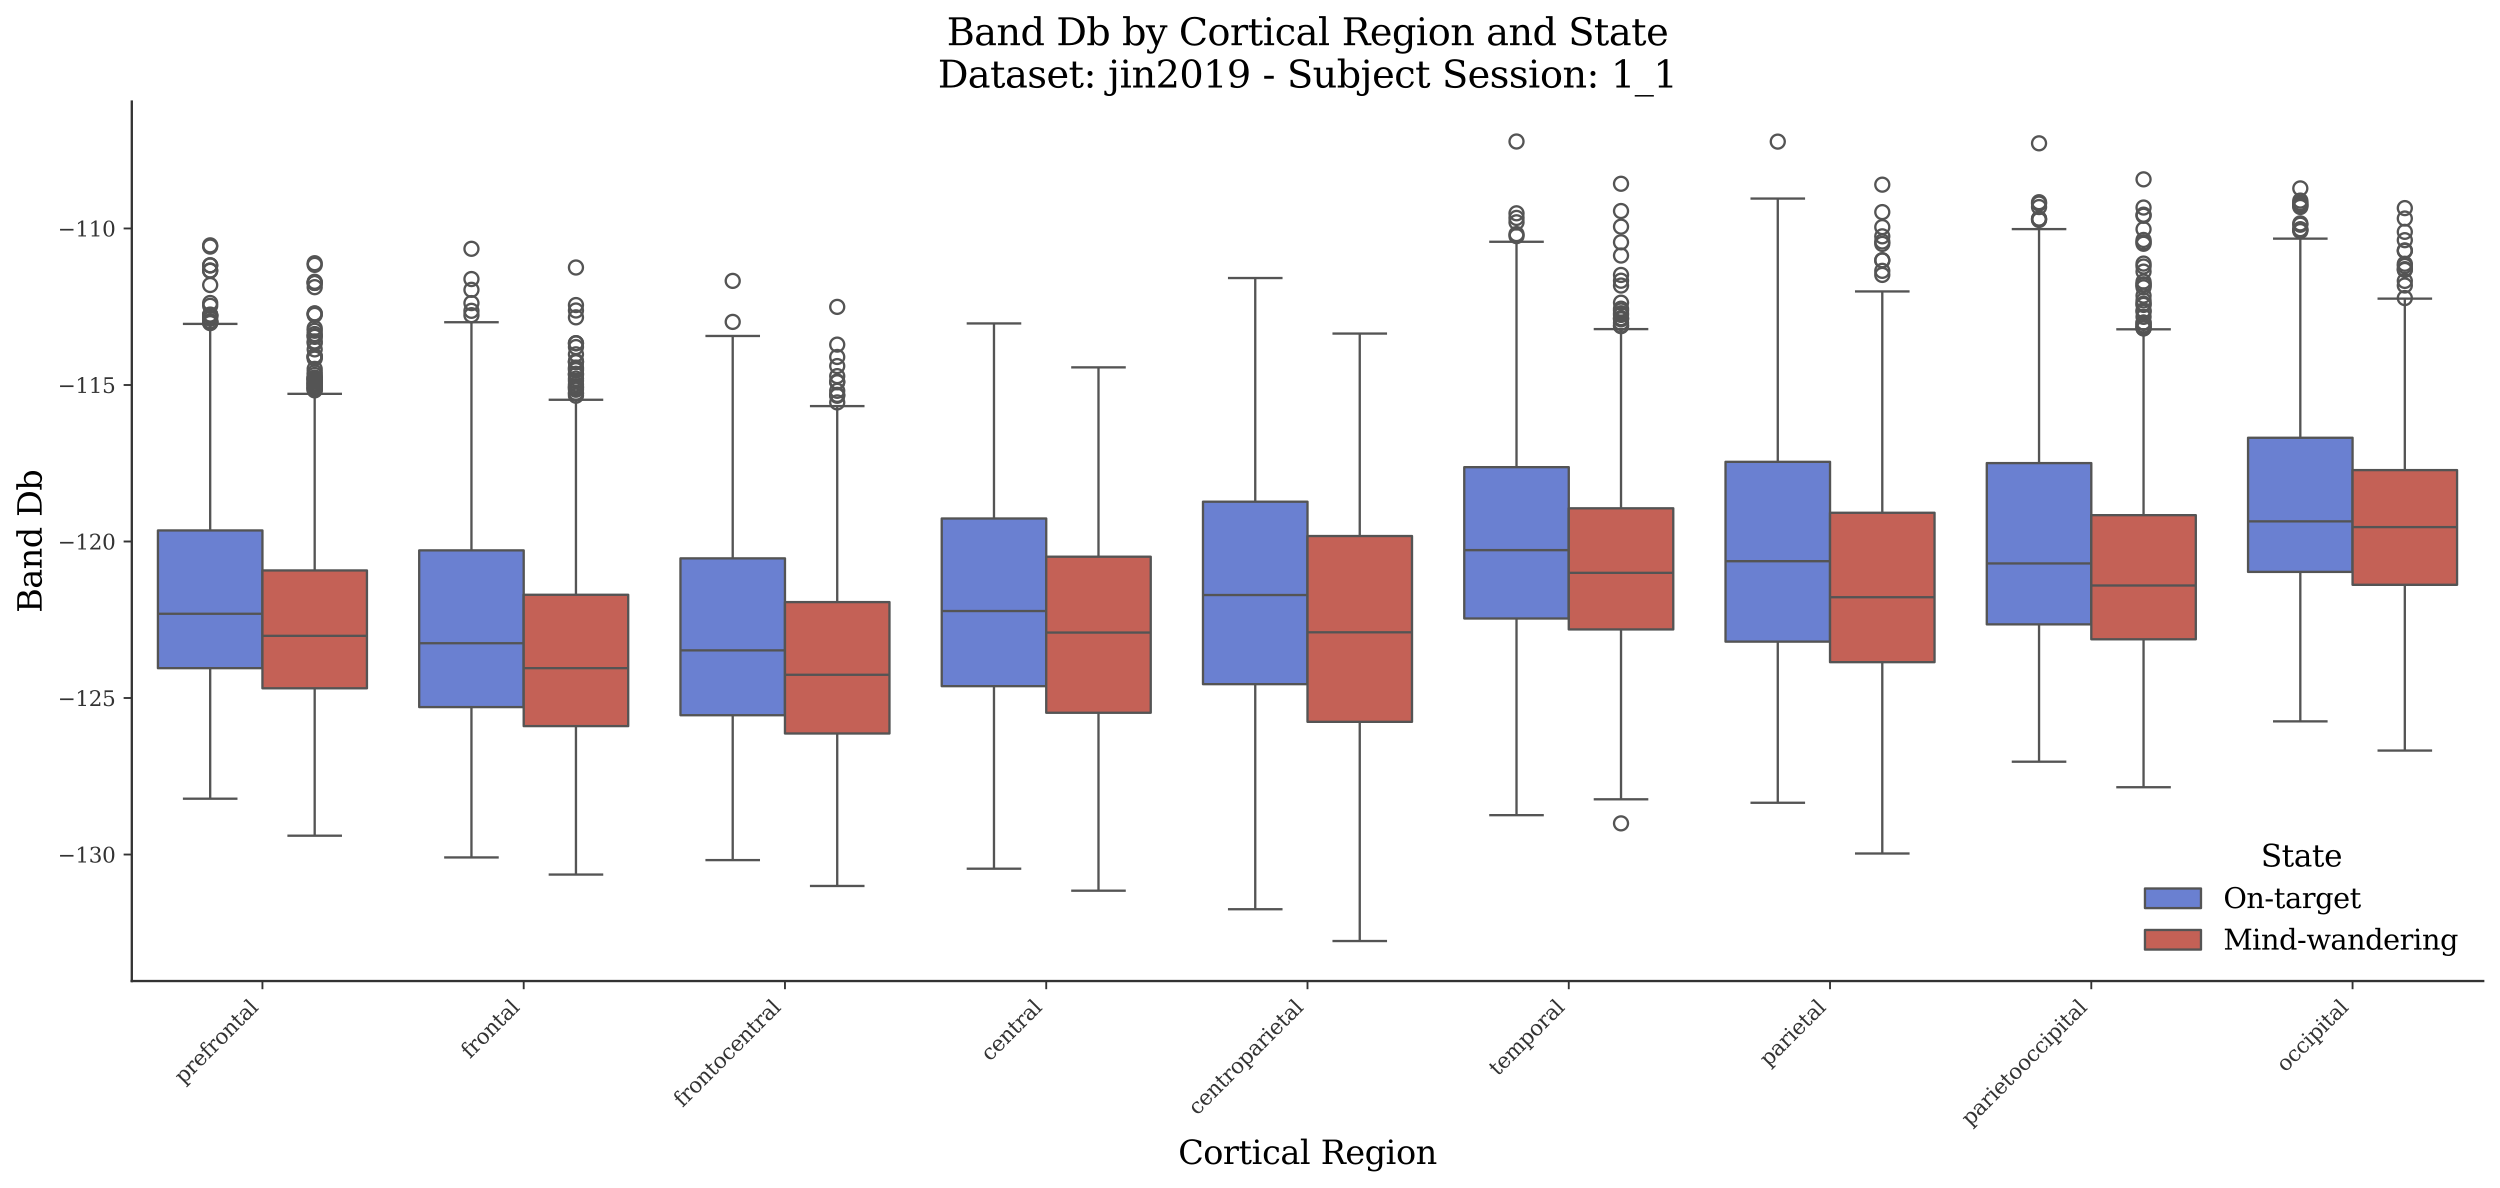 <?xml version="1.0" encoding="utf-8" standalone="no"?>
<!DOCTYPE svg PUBLIC "-//W3C//DTD SVG 1.1//EN"
  "http://www.w3.org/Graphics/SVG/1.1/DTD/svg11.dtd">
<svg xmlns:xlink="http://www.w3.org/1999/xlink" width="1071.11pt" height="509.014pt" viewBox="0 0 1071.11 509.014" xmlns="http://www.w3.org/2000/svg" version="1.1">
 <defs>
  <style type="text/css">*{stroke-linejoin: round; stroke-linecap: butt}</style>
 </defs>
 <g id="figure_1">
  <g id="patch_1">
   <path d="M 0 509.014 
L 1071.11 509.014 
L 1071.11 0 
L 0 0 
z
" style="fill: #ffffff"/>
  </g>
  <g id="axes_1">
   <g id="patch_2">
    <path d="M 56.47 420.314 
L 1063.91 420.314 
L 1063.91 43.502 
L 56.47 43.502 
z
" style="fill: #ffffff"/>
   </g>
   <g id="patch_3">
    <path d="M 112.439 -1377.43 
L 112.439 -1377.43 
L 112.439 -1377.43 
L 112.439 -1377.43 
z
" clip-path="url(#p2fd0937b5b)" style="fill: #6a80d1; stroke: #545454; stroke-linejoin: miter"/>
   </g>
   <g id="patch_4">
    <path d="M 112.439 -1377.43 
L 112.439 -1377.43 
L 112.439 -1377.43 
L 112.439 -1377.43 
z
" clip-path="url(#p2fd0937b5b)" style="fill: #c46156; stroke: #545454; stroke-linejoin: miter"/>
   </g>
   <g id="matplotlib.axis_1">
    <g id="xtick_1">
     <g id="line2d_1">
      <defs>
       <path id="m28cd87df0a" d="M 0 0 
L 0 3.5 
" style="stroke: #333333; stroke-width: 0.8"/>
      </defs>
      <g>
       <use xlink:href="#m28cd87df0a" x="112.439" y="420.314" style="fill: #333333; stroke: #333333; stroke-width: 0.8"/>
      </g>
     </g>
     <g id="text_1">
      <!-- prefrontal -->
      <g style="fill: #333333" transform="translate(78.518 464.747) rotate(-45) scale(0.09 -0.09)">
       <defs>
        <path id="DejaVuSerif-70" d="M 1313 1825 
L 1313 1497 
Q 1313 897 1542 583 
Q 1772 269 2209 269 
Q 2650 269 2876 622 
Q 3103 975 3103 1663 
Q 3103 2353 2876 2703 
Q 2650 3053 2209 3053 
Q 1772 3053 1542 2737 
Q 1313 2422 1313 1825 
z
M 738 2988 
L 184 2988 
L 184 3322 
L 1313 3322 
L 1313 2803 
Q 1481 3116 1742 3264 
Q 2003 3413 2388 3413 
Q 3000 3413 3387 2928 
Q 3775 2444 3775 1663 
Q 3775 881 3387 395 
Q 3000 -91 2388 -91 
Q 2003 -91 1742 57 
Q 1481 206 1313 519 
L 1313 -997 
L 1856 -997 
L 1856 -1331 
L 184 -1331 
L 184 -997 
L 738 -997 
L 738 2988 
z
" transform="scale(0.016)"/>
        <path id="DejaVuSerif-72" d="M 3059 3328 
L 3059 2497 
L 2728 2497 
Q 2713 2744 2591 2866 
Q 2469 2988 2234 2988 
Q 1809 2988 1582 2694 
Q 1356 2400 1356 1850 
L 1356 331 
L 2022 331 
L 2022 0 
L 263 0 
L 263 331 
L 781 331 
L 781 2994 
L 231 2994 
L 231 3322 
L 1356 3322 
L 1356 2731 
Q 1525 3078 1790 3245 
Q 2056 3413 2438 3413 
Q 2578 3413 2733 3391 
Q 2888 3369 3059 3328 
z
" transform="scale(0.016)"/>
        <path id="DejaVuSerif-65" d="M 3469 1600 
L 991 1600 
L 991 1575 
Q 991 903 1244 561 
Q 1497 219 1991 219 
Q 2369 219 2611 417 
Q 2853 616 2950 1006 
L 3413 1006 
Q 3275 459 2904 184 
Q 2534 -91 1931 -91 
Q 1203 -91 761 389 
Q 319 869 319 1663 
Q 319 2450 753 2931 
Q 1188 3413 1894 3413 
Q 2647 3413 3050 2948 
Q 3453 2484 3469 1600 
z
M 2791 1931 
Q 2772 2513 2545 2808 
Q 2319 3103 1894 3103 
Q 1497 3103 1269 2806 
Q 1041 2509 991 1931 
L 2791 1931 
z
" transform="scale(0.016)"/>
        <path id="DejaVuSerif-66" d="M 2753 4078 
L 2450 4078 
Q 2447 4313 2317 4434 
Q 2188 4556 1941 4556 
Q 1619 4556 1487 4379 
Q 1356 4203 1356 3750 
L 1356 3322 
L 2284 3322 
L 2284 2988 
L 1356 2988 
L 1356 331 
L 2094 331 
L 2094 0 
L 231 0 
L 231 331 
L 781 331 
L 781 2988 
L 231 2988 
L 231 3322 
L 781 3322 
L 781 3738 
Q 781 4294 1070 4578 
Q 1359 4863 1919 4863 
Q 2128 4863 2337 4825 
Q 2547 4788 2753 4709 
L 2753 4078 
z
" transform="scale(0.016)"/>
        <path id="DejaVuSerif-6f" d="M 1925 219 
Q 2388 219 2623 584 
Q 2859 950 2859 1663 
Q 2859 2375 2623 2739 
Q 2388 3103 1925 3103 
Q 1463 3103 1227 2739 
Q 991 2375 991 1663 
Q 991 950 1228 584 
Q 1466 219 1925 219 
z
M 1925 -91 
Q 1200 -91 759 389 
Q 319 869 319 1663 
Q 319 2456 758 2934 
Q 1197 3413 1925 3413 
Q 2653 3413 3092 2934 
Q 3531 2456 3531 1663 
Q 3531 869 3092 389 
Q 2653 -91 1925 -91 
z
" transform="scale(0.016)"/>
        <path id="DejaVuSerif-6e" d="M 263 0 
L 263 331 
L 781 331 
L 781 2988 
L 231 2988 
L 231 3322 
L 1356 3322 
L 1356 2731 
Q 1516 3069 1770 3241 
Q 2025 3413 2363 3413 
Q 2913 3413 3172 3097 
Q 3431 2781 3431 2113 
L 3431 331 
L 3944 331 
L 3944 0 
L 2356 0 
L 2356 331 
L 2853 331 
L 2853 1931 
Q 2853 2541 2703 2767 
Q 2553 2994 2175 2994 
Q 1775 2994 1565 2701 
Q 1356 2409 1356 1850 
L 1356 331 
L 1856 331 
L 1856 0 
L 263 0 
z
" transform="scale(0.016)"/>
        <path id="DejaVuSerif-74" d="M 691 2988 
L 184 2988 
L 184 3322 
L 691 3322 
L 691 4353 
L 1269 4353 
L 1269 3322 
L 2350 3322 
L 2350 2988 
L 1269 2988 
L 1269 878 
Q 1269 456 1350 337 
Q 1431 219 1650 219 
Q 1875 219 1978 351 
Q 2081 484 2088 781 
L 2522 781 
Q 2497 328 2275 118 
Q 2053 -91 1600 -91 
Q 1103 -91 897 129 
Q 691 350 691 878 
L 691 2988 
z
" transform="scale(0.016)"/>
        <path id="DejaVuSerif-61" d="M 2547 1044 
L 2547 1747 
L 1806 1747 
Q 1378 1747 1168 1562 
Q 959 1378 959 997 
Q 959 650 1171 447 
Q 1384 244 1747 244 
Q 2106 244 2326 466 
Q 2547 688 2547 1044 
z
M 3122 2075 
L 3122 331 
L 3634 331 
L 3634 0 
L 2547 0 
L 2547 359 
Q 2356 128 2106 18 
Q 1856 -91 1522 -91 
Q 969 -91 644 203 
Q 319 497 319 997 
Q 319 1513 691 1797 
Q 1063 2081 1741 2081 
L 2547 2081 
L 2547 2309 
Q 2547 2688 2317 2895 
Q 2088 3103 1672 3103 
Q 1328 3103 1125 2947 
Q 922 2791 872 2484 
L 575 2484 
L 575 3156 
Q 875 3284 1158 3348 
Q 1441 3413 1709 3413 
Q 2400 3413 2761 3070 
Q 3122 2728 3122 2075 
z
" transform="scale(0.016)"/>
        <path id="DejaVuSerif-6c" d="M 1313 331 
L 1856 331 
L 1856 0 
L 184 0 
L 184 331 
L 738 331 
L 738 4531 
L 184 4531 
L 184 4863 
L 1313 4863 
L 1313 331 
z
" transform="scale(0.016)"/>
       </defs>
       <use xlink:href="#DejaVuSerif-70"/>
       <use xlink:href="#DejaVuSerif-72" transform="translate(64.014 0)"/>
       <use xlink:href="#DejaVuSerif-65" transform="translate(111.816 0)"/>
       <use xlink:href="#DejaVuSerif-66" transform="translate(170.996 0)"/>
       <use xlink:href="#DejaVuSerif-72" transform="translate(208.008 0)"/>
       <use xlink:href="#DejaVuSerif-6f" transform="translate(255.811 0)"/>
       <use xlink:href="#DejaVuSerif-6e" transform="translate(316.016 0)"/>
       <use xlink:href="#DejaVuSerif-74" transform="translate(380.42 0)"/>
       <use xlink:href="#DejaVuSerif-61" transform="translate(420.605 0)"/>
       <use xlink:href="#DejaVuSerif-6c" transform="translate(480.225 0)"/>
      </g>
     </g>
    </g>
    <g id="xtick_2">
     <g id="line2d_2">
      <g>
       <use xlink:href="#m28cd87df0a" x="224.377" y="420.314" style="fill: #333333; stroke: #333333; stroke-width: 0.8"/>
      </g>
     </g>
     <g id="text_2">
      <!-- frontal -->
      <g style="fill: #333333" transform="translate(201.338 453.865) rotate(-45) scale(0.09 -0.09)">
       <use xlink:href="#DejaVuSerif-66"/>
       <use xlink:href="#DejaVuSerif-72" transform="translate(37.012 0)"/>
       <use xlink:href="#DejaVuSerif-6f" transform="translate(84.814 0)"/>
       <use xlink:href="#DejaVuSerif-6e" transform="translate(145.02 0)"/>
       <use xlink:href="#DejaVuSerif-74" transform="translate(209.424 0)"/>
       <use xlink:href="#DejaVuSerif-61" transform="translate(249.609 0)"/>
       <use xlink:href="#DejaVuSerif-6c" transform="translate(309.229 0)"/>
      </g>
     </g>
    </g>
    <g id="xtick_3">
     <g id="line2d_3">
      <g>
       <use xlink:href="#m28cd87df0a" x="336.314" y="420.314" style="fill: #333333; stroke: #333333; stroke-width: 0.8"/>
      </g>
     </g>
     <g id="text_3">
      <!-- frontocentral -->
      <g style="fill: #333333" transform="translate(292.416 474.725) rotate(-45) scale(0.09 -0.09)">
       <defs>
        <path id="DejaVuSerif-63" d="M 3291 997 
Q 3169 466 2822 187 
Q 2475 -91 1925 -91 
Q 1200 -91 759 389 
Q 319 869 319 1663 
Q 319 2459 759 2936 
Q 1200 3413 1925 3413 
Q 2241 3413 2553 3339 
Q 2866 3266 3181 3116 
L 3181 2266 
L 2847 2266 
Q 2781 2703 2561 2903 
Q 2341 3103 1931 3103 
Q 1466 3103 1228 2742 
Q 991 2381 991 1663 
Q 991 944 1227 581 
Q 1463 219 1931 219 
Q 2303 219 2525 412 
Q 2747 606 2828 997 
L 3291 997 
z
" transform="scale(0.016)"/>
       </defs>
       <use xlink:href="#DejaVuSerif-66"/>
       <use xlink:href="#DejaVuSerif-72" transform="translate(37.012 0)"/>
       <use xlink:href="#DejaVuSerif-6f" transform="translate(84.814 0)"/>
       <use xlink:href="#DejaVuSerif-6e" transform="translate(145.02 0)"/>
       <use xlink:href="#DejaVuSerif-74" transform="translate(209.424 0)"/>
       <use xlink:href="#DejaVuSerif-6f" transform="translate(249.609 0)"/>
       <use xlink:href="#DejaVuSerif-63" transform="translate(309.814 0)"/>
       <use xlink:href="#DejaVuSerif-65" transform="translate(365.82 0)"/>
       <use xlink:href="#DejaVuSerif-6e" transform="translate(425 0)"/>
       <use xlink:href="#DejaVuSerif-74" transform="translate(489.404 0)"/>
       <use xlink:href="#DejaVuSerif-72" transform="translate(529.59 0)"/>
       <use xlink:href="#DejaVuSerif-61" transform="translate(577.393 0)"/>
       <use xlink:href="#DejaVuSerif-6c" transform="translate(637.012 0)"/>
      </g>
     </g>
    </g>
    <g id="xtick_4">
     <g id="line2d_4">
      <g>
       <use xlink:href="#m28cd87df0a" x="448.252" y="420.314" style="fill: #333333; stroke: #333333; stroke-width: 0.8"/>
      </g>
     </g>
     <g id="text_4">
      <!-- central -->
      <g style="fill: #333333" transform="translate(424.07 455.008) rotate(-45) scale(0.09 -0.09)">
       <use xlink:href="#DejaVuSerif-63"/>
       <use xlink:href="#DejaVuSerif-65" transform="translate(56.006 0)"/>
       <use xlink:href="#DejaVuSerif-6e" transform="translate(115.186 0)"/>
       <use xlink:href="#DejaVuSerif-74" transform="translate(179.59 0)"/>
       <use xlink:href="#DejaVuSerif-72" transform="translate(219.775 0)"/>
       <use xlink:href="#DejaVuSerif-61" transform="translate(267.578 0)"/>
       <use xlink:href="#DejaVuSerif-6c" transform="translate(327.197 0)"/>
      </g>
     </g>
    </g>
    <g id="xtick_5">
     <g id="line2d_5">
      <g>
       <use xlink:href="#m28cd87df0a" x="560.19" y="420.314" style="fill: #333333; stroke: #333333; stroke-width: 0.8"/>
      </g>
     </g>
     <g id="text_5">
      <!-- centroparietal -->
      <g style="fill: #333333" transform="translate(512.907 478.11) rotate(-45) scale(0.09 -0.09)">
       <defs>
        <path id="DejaVuSerif-69" d="M 622 4353 
Q 622 4497 726 4603 
Q 831 4709 978 4709 
Q 1122 4709 1226 4603 
Q 1331 4497 1331 4353 
Q 1331 4206 1228 4103 
Q 1125 4000 978 4000 
Q 831 4000 726 4103 
Q 622 4206 622 4353 
z
M 1356 331 
L 1900 331 
L 1900 0 
L 231 0 
L 231 331 
L 781 331 
L 781 2988 
L 231 2988 
L 231 3322 
L 1356 3322 
L 1356 331 
z
" transform="scale(0.016)"/>
       </defs>
       <use xlink:href="#DejaVuSerif-63"/>
       <use xlink:href="#DejaVuSerif-65" transform="translate(56.006 0)"/>
       <use xlink:href="#DejaVuSerif-6e" transform="translate(115.186 0)"/>
       <use xlink:href="#DejaVuSerif-74" transform="translate(179.59 0)"/>
       <use xlink:href="#DejaVuSerif-72" transform="translate(219.775 0)"/>
       <use xlink:href="#DejaVuSerif-6f" transform="translate(267.578 0)"/>
       <use xlink:href="#DejaVuSerif-70" transform="translate(327.783 0)"/>
       <use xlink:href="#DejaVuSerif-61" transform="translate(391.797 0)"/>
       <use xlink:href="#DejaVuSerif-72" transform="translate(451.416 0)"/>
       <use xlink:href="#DejaVuSerif-69" transform="translate(499.219 0)"/>
       <use xlink:href="#DejaVuSerif-65" transform="translate(531.201 0)"/>
       <use xlink:href="#DejaVuSerif-74" transform="translate(590.381 0)"/>
       <use xlink:href="#DejaVuSerif-61" transform="translate(630.566 0)"/>
       <use xlink:href="#DejaVuSerif-6c" transform="translate(690.186 0)"/>
      </g>
     </g>
    </g>
    <g id="xtick_6">
     <g id="line2d_6">
      <g>
       <use xlink:href="#m28cd87df0a" x="672.128" y="420.314" style="fill: #333333; stroke: #333333; stroke-width: 0.8"/>
      </g>
     </g>
     <g id="text_6">
      <!-- temporal -->
      <g style="fill: #333333" transform="translate(641.668 461.286) rotate(-45) scale(0.09 -0.09)">
       <defs>
        <path id="DejaVuSerif-6d" d="M 3316 2675 
Q 3481 3041 3739 3227 
Q 3997 3413 4341 3413 
Q 4863 3413 5119 3089 
Q 5375 2766 5375 2113 
L 5375 331 
L 5894 331 
L 5894 0 
L 4300 0 
L 4300 331 
L 4800 331 
L 4800 2047 
Q 4800 2556 4650 2772 
Q 4500 2988 4153 2988 
Q 3769 2988 3567 2697 
Q 3366 2406 3366 1850 
L 3366 331 
L 3866 331 
L 3866 0 
L 2291 0 
L 2291 331 
L 2791 331 
L 2791 2069 
Q 2791 2566 2641 2777 
Q 2491 2988 2144 2988 
Q 1759 2988 1557 2697 
Q 1356 2406 1356 1850 
L 1356 331 
L 1856 331 
L 1856 0 
L 263 0 
L 263 331 
L 781 331 
L 781 2994 
L 231 2994 
L 231 3322 
L 1356 3322 
L 1356 2731 
Q 1516 3063 1762 3238 
Q 2009 3413 2322 3413 
Q 2709 3413 2968 3220 
Q 3228 3028 3316 2675 
z
" transform="scale(0.016)"/>
       </defs>
       <use xlink:href="#DejaVuSerif-74"/>
       <use xlink:href="#DejaVuSerif-65" transform="translate(40.186 0)"/>
       <use xlink:href="#DejaVuSerif-6d" transform="translate(99.365 0)"/>
       <use xlink:href="#DejaVuSerif-70" transform="translate(194.189 0)"/>
       <use xlink:href="#DejaVuSerif-6f" transform="translate(258.203 0)"/>
       <use xlink:href="#DejaVuSerif-72" transform="translate(318.408 0)"/>
       <use xlink:href="#DejaVuSerif-61" transform="translate(366.211 0)"/>
       <use xlink:href="#DejaVuSerif-6c" transform="translate(425.83 0)"/>
      </g>
     </g>
    </g>
    <g id="xtick_7">
     <g id="line2d_7">
      <g>
       <use xlink:href="#m28cd87df0a" x="784.065" y="420.314" style="fill: #333333; stroke: #333333; stroke-width: 0.8"/>
      </g>
     </g>
     <g id="text_7">
      <!-- parietal -->
      <g style="fill: #333333" transform="translate(757.642 457.25) rotate(-45) scale(0.09 -0.09)">
       <use xlink:href="#DejaVuSerif-70"/>
       <use xlink:href="#DejaVuSerif-61" transform="translate(64.014 0)"/>
       <use xlink:href="#DejaVuSerif-72" transform="translate(123.633 0)"/>
       <use xlink:href="#DejaVuSerif-69" transform="translate(171.436 0)"/>
       <use xlink:href="#DejaVuSerif-65" transform="translate(203.418 0)"/>
       <use xlink:href="#DejaVuSerif-74" transform="translate(262.598 0)"/>
       <use xlink:href="#DejaVuSerif-61" transform="translate(302.783 0)"/>
       <use xlink:href="#DejaVuSerif-6c" transform="translate(362.402 0)"/>
      </g>
     </g>
    </g>
    <g id="xtick_8">
     <g id="line2d_8">
      <g>
       <use xlink:href="#m28cd87df0a" x="896.003" y="420.314" style="fill: #333333; stroke: #333333; stroke-width: 0.8"/>
      </g>
     </g>
     <g id="text_8">
      <!-- parietooccipital -->
      <g style="fill: #333333" transform="translate(844.087 482.742) rotate(-45) scale(0.09 -0.09)">
       <use xlink:href="#DejaVuSerif-70"/>
       <use xlink:href="#DejaVuSerif-61" transform="translate(64.014 0)"/>
       <use xlink:href="#DejaVuSerif-72" transform="translate(123.633 0)"/>
       <use xlink:href="#DejaVuSerif-69" transform="translate(171.436 0)"/>
       <use xlink:href="#DejaVuSerif-65" transform="translate(203.418 0)"/>
       <use xlink:href="#DejaVuSerif-74" transform="translate(262.598 0)"/>
       <use xlink:href="#DejaVuSerif-6f" transform="translate(302.783 0)"/>
       <use xlink:href="#DejaVuSerif-6f" transform="translate(362.988 0)"/>
       <use xlink:href="#DejaVuSerif-63" transform="translate(423.193 0)"/>
       <use xlink:href="#DejaVuSerif-63" transform="translate(479.199 0)"/>
       <use xlink:href="#DejaVuSerif-69" transform="translate(535.205 0)"/>
       <use xlink:href="#DejaVuSerif-70" transform="translate(567.188 0)"/>
       <use xlink:href="#DejaVuSerif-69" transform="translate(631.201 0)"/>
       <use xlink:href="#DejaVuSerif-74" transform="translate(663.184 0)"/>
       <use xlink:href="#DejaVuSerif-61" transform="translate(703.369 0)"/>
       <use xlink:href="#DejaVuSerif-6c" transform="translate(762.988 0)"/>
      </g>
     </g>
    </g>
    <g id="xtick_9">
     <g id="line2d_9">
      <g>
       <use xlink:href="#m28cd87df0a" x="1007.941" y="420.314" style="fill: #333333; stroke: #333333; stroke-width: 0.8"/>
      </g>
     </g>
     <g id="text_9">
      <!-- occipital -->
      <g style="fill: #333333" transform="translate(979.126 459.641) rotate(-45) scale(0.09 -0.09)">
       <use xlink:href="#DejaVuSerif-6f"/>
       <use xlink:href="#DejaVuSerif-63" transform="translate(60.205 0)"/>
       <use xlink:href="#DejaVuSerif-63" transform="translate(116.211 0)"/>
       <use xlink:href="#DejaVuSerif-69" transform="translate(172.217 0)"/>
       <use xlink:href="#DejaVuSerif-70" transform="translate(204.199 0)"/>
       <use xlink:href="#DejaVuSerif-69" transform="translate(268.213 0)"/>
       <use xlink:href="#DejaVuSerif-74" transform="translate(300.195 0)"/>
       <use xlink:href="#DejaVuSerif-61" transform="translate(340.381 0)"/>
       <use xlink:href="#DejaVuSerif-6c" transform="translate(400 0)"/>
      </g>
     </g>
    </g>
    <g id="text_10">
     <!-- Cortical Region -->
     <g transform="translate(504.808 498.704) scale(0.14 -0.14)">
      <defs>
       <path id="DejaVuSerif-43" d="M 4513 1234 
Q 4306 581 3820 245 
Q 3334 -91 2591 -91 
Q 2134 -91 1743 65 
Q 1353 222 1050 525 
Q 700 875 529 1320 
Q 359 1766 359 2328 
Q 359 3416 987 4083 
Q 1616 4750 2644 4750 
Q 3025 4750 3456 4650 
Q 3888 4550 4384 4347 
L 4384 3272 
L 4031 3272 
Q 3916 3859 3567 4137 
Q 3219 4416 2591 4416 
Q 1844 4416 1459 3886 
Q 1075 3356 1075 2328 
Q 1075 1303 1459 773 
Q 1844 244 2591 244 
Q 3113 244 3450 492 
Q 3788 741 3938 1234 
L 4513 1234 
z
" transform="scale(0.016)"/>
       <path id="DejaVuSerif-20" transform="scale(0.016)"/>
       <path id="DejaVuSerif-52" d="M 3066 2316 
Q 3284 2256 3442 2114 
Q 3600 1972 3725 1716 
L 4403 331 
L 4972 331 
L 4972 0 
L 3872 0 
L 3144 1484 
Q 2934 1916 2759 2042 
Q 2584 2169 2278 2169 
L 1581 2169 
L 1581 331 
L 2241 331 
L 2241 0 
L 353 0 
L 353 331 
L 947 331 
L 947 4331 
L 353 4331 
L 353 4666 
L 2719 4666 
Q 3400 4666 3770 4341 
Q 4141 4016 4141 3419 
Q 4141 2938 3870 2661 
Q 3600 2384 3066 2316 
z
M 1581 2503 
L 2503 2503 
Q 2975 2503 3200 2726 
Q 3425 2950 3425 3419 
Q 3425 3888 3200 4109 
Q 2975 4331 2503 4331 
L 1581 4331 
L 1581 2503 
z
" transform="scale(0.016)"/>
       <path id="DejaVuSerif-67" d="M 3359 2988 
L 3359 72 
Q 3359 -644 2965 -1033 
Q 2572 -1422 1844 -1422 
Q 1516 -1422 1216 -1362 
Q 916 -1303 641 -1184 
L 641 -488 
L 941 -488 
Q 997 -813 1206 -963 
Q 1416 -1113 1806 -1113 
Q 2313 -1113 2548 -827 
Q 2784 -541 2784 72 
L 2784 519 
Q 2616 206 2355 57 
Q 2094 -91 1709 -91 
Q 1097 -91 708 395 
Q 319 881 319 1663 
Q 319 2444 706 2928 
Q 1094 3413 1709 3413 
Q 2094 3413 2355 3264 
Q 2616 3116 2784 2803 
L 2784 3322 
L 3909 3322 
L 3909 2988 
L 3359 2988 
z
M 2784 1825 
Q 2784 2422 2554 2737 
Q 2325 3053 1888 3053 
Q 1444 3053 1217 2703 
Q 991 2353 991 1663 
Q 991 975 1217 622 
Q 1444 269 1888 269 
Q 2325 269 2554 583 
Q 2784 897 2784 1497 
L 2784 1825 
z
" transform="scale(0.016)"/>
      </defs>
      <use xlink:href="#DejaVuSerif-43"/>
      <use xlink:href="#DejaVuSerif-6f" transform="translate(76.514 0)"/>
      <use xlink:href="#DejaVuSerif-72" transform="translate(136.719 0)"/>
      <use xlink:href="#DejaVuSerif-74" transform="translate(184.521 0)"/>
      <use xlink:href="#DejaVuSerif-69" transform="translate(224.707 0)"/>
      <use xlink:href="#DejaVuSerif-63" transform="translate(256.689 0)"/>
      <use xlink:href="#DejaVuSerif-61" transform="translate(312.695 0)"/>
      <use xlink:href="#DejaVuSerif-6c" transform="translate(372.314 0)"/>
      <use xlink:href="#DejaVuSerif-20" transform="translate(404.297 0)"/>
      <use xlink:href="#DejaVuSerif-52" transform="translate(436.084 0)"/>
      <use xlink:href="#DejaVuSerif-65" transform="translate(511.377 0)"/>
      <use xlink:href="#DejaVuSerif-67" transform="translate(570.557 0)"/>
      <use xlink:href="#DejaVuSerif-69" transform="translate(634.57 0)"/>
      <use xlink:href="#DejaVuSerif-6f" transform="translate(666.553 0)"/>
      <use xlink:href="#DejaVuSerif-6e" transform="translate(726.758 0)"/>
     </g>
    </g>
   </g>
   <g id="matplotlib.axis_2">
    <g id="ytick_1">
     <g id="line2d_10">
      <defs>
       <path id="m9111c53716" d="M 0 0 
L -3.5 0 
" style="stroke: #333333; stroke-width: 0.8"/>
      </defs>
      <g>
       <use xlink:href="#m9111c53716" x="56.47" y="366.121" style="fill: #333333; stroke: #333333; stroke-width: 0.8"/>
      </g>
     </g>
     <g id="text_11">
      <!-- −130 -->
      <g style="fill: #333333" transform="translate(24.749 369.541) scale(0.09 -0.09)">
       <defs>
        <path id="DejaVuSerif-2212" d="M 678 2259 
L 4684 2259 
L 4684 1753 
L 678 1753 
L 678 2259 
z
" transform="scale(0.016)"/>
        <path id="DejaVuSerif-31" d="M 909 0 
L 909 331 
L 1722 331 
L 1722 4213 
L 781 3603 
L 781 4013 
L 1919 4750 
L 2350 4750 
L 2350 331 
L 3163 331 
L 3163 0 
L 909 0 
z
" transform="scale(0.016)"/>
        <path id="DejaVuSerif-33" d="M 622 4469 
Q 988 4606 1323 4678 
Q 1659 4750 1953 4750 
Q 2638 4750 3022 4454 
Q 3406 4159 3406 3634 
Q 3406 3213 3140 2930 
Q 2875 2647 2388 2547 
Q 2963 2466 3280 2130 
Q 3597 1794 3597 1259 
Q 3597 606 3158 257 
Q 2719 -91 1894 -91 
Q 1528 -91 1179 -12 
Q 831 66 488 225 
L 488 1131 
L 838 1131 
Q 869 681 1141 450 
Q 1413 219 1906 219 
Q 2384 219 2661 495 
Q 2938 772 2938 1253 
Q 2938 1803 2653 2086 
Q 2369 2369 1819 2369 
L 1522 2369 
L 1522 2688 
L 1678 2688 
Q 2225 2688 2498 2914 
Q 2772 3141 2772 3597 
Q 2772 4006 2547 4223 
Q 2322 4441 1900 4441 
Q 1478 4441 1245 4241 
Q 1013 4041 972 3647 
L 622 3647 
L 622 4469 
z
" transform="scale(0.016)"/>
        <path id="DejaVuSerif-30" d="M 2034 219 
Q 2513 219 2750 744 
Q 2988 1269 2988 2328 
Q 2988 3391 2750 3916 
Q 2513 4441 2034 4441 
Q 1556 4441 1318 3916 
Q 1081 3391 1081 2328 
Q 1081 1269 1318 744 
Q 1556 219 2034 219 
z
M 2034 -91 
Q 1275 -91 848 546 
Q 422 1184 422 2328 
Q 422 3475 848 4112 
Q 1275 4750 2034 4750 
Q 2797 4750 3222 4112 
Q 3647 3475 3647 2328 
Q 3647 1184 3222 546 
Q 2797 -91 2034 -91 
z
" transform="scale(0.016)"/>
       </defs>
       <use xlink:href="#DejaVuSerif-2212"/>
       <use xlink:href="#DejaVuSerif-31" transform="translate(83.789 0)"/>
       <use xlink:href="#DejaVuSerif-33" transform="translate(147.412 0)"/>
       <use xlink:href="#DejaVuSerif-30" transform="translate(211.035 0)"/>
      </g>
     </g>
    </g>
    <g id="ytick_2">
     <g id="line2d_11">
      <g>
       <use xlink:href="#m9111c53716" x="56.47" y="299.062" style="fill: #333333; stroke: #333333; stroke-width: 0.8"/>
      </g>
     </g>
     <g id="text_12">
      <!-- −125 -->
      <g style="fill: #333333" transform="translate(24.749 302.481) scale(0.09 -0.09)">
       <defs>
        <path id="DejaVuSerif-32" d="M 819 3553 
L 469 3553 
L 469 4384 
Q 803 4563 1142 4656 
Q 1481 4750 1806 4750 
Q 2534 4750 2956 4397 
Q 3378 4044 3378 3438 
Q 3378 2753 2422 1800 
Q 2347 1728 2309 1691 
L 1131 513 
L 3078 513 
L 3078 1088 
L 3444 1088 
L 3444 0 
L 434 0 
L 434 341 
L 1850 1753 
Q 2319 2222 2519 2614 
Q 2719 3006 2719 3438 
Q 2719 3909 2473 4175 
Q 2228 4441 1797 4441 
Q 1350 4441 1106 4219 
Q 863 3997 819 3553 
z
" transform="scale(0.016)"/>
        <path id="DejaVuSerif-35" d="M 3219 4666 
L 3219 4153 
L 1081 4153 
L 1081 2816 
Q 1244 2928 1461 2984 
Q 1678 3041 1947 3041 
Q 2703 3041 3140 2622 
Q 3578 2203 3578 1478 
Q 3578 738 3136 323 
Q 2694 -91 1894 -91 
Q 1572 -91 1234 -12 
Q 897 66 544 225 
L 544 1131 
L 897 1131 
Q 925 688 1179 453 
Q 1434 219 1894 219 
Q 2388 219 2653 544 
Q 2919 869 2919 1478 
Q 2919 2084 2655 2407 
Q 2391 2731 1894 2731 
Q 1613 2731 1398 2631 
Q 1184 2531 1019 2322 
L 750 2322 
L 750 4666 
L 3219 4666 
z
" transform="scale(0.016)"/>
       </defs>
       <use xlink:href="#DejaVuSerif-2212"/>
       <use xlink:href="#DejaVuSerif-31" transform="translate(83.789 0)"/>
       <use xlink:href="#DejaVuSerif-32" transform="translate(147.412 0)"/>
       <use xlink:href="#DejaVuSerif-35" transform="translate(211.035 0)"/>
      </g>
     </g>
    </g>
    <g id="ytick_3">
     <g id="line2d_12">
      <g>
       <use xlink:href="#m9111c53716" x="56.47" y="232.002" style="fill: #333333; stroke: #333333; stroke-width: 0.8"/>
      </g>
     </g>
     <g id="text_13">
      <!-- −120 -->
      <g style="fill: #333333" transform="translate(24.749 235.421) scale(0.09 -0.09)">
       <use xlink:href="#DejaVuSerif-2212"/>
       <use xlink:href="#DejaVuSerif-31" transform="translate(83.789 0)"/>
       <use xlink:href="#DejaVuSerif-32" transform="translate(147.412 0)"/>
       <use xlink:href="#DejaVuSerif-30" transform="translate(211.035 0)"/>
      </g>
     </g>
    </g>
    <g id="ytick_4">
     <g id="line2d_13">
      <g>
       <use xlink:href="#m9111c53716" x="56.47" y="164.942" style="fill: #333333; stroke: #333333; stroke-width: 0.8"/>
      </g>
     </g>
     <g id="text_14">
      <!-- −115 -->
      <g style="fill: #333333" transform="translate(24.749 168.362) scale(0.09 -0.09)">
       <use xlink:href="#DejaVuSerif-2212"/>
       <use xlink:href="#DejaVuSerif-31" transform="translate(83.789 0)"/>
       <use xlink:href="#DejaVuSerif-31" transform="translate(147.412 0)"/>
       <use xlink:href="#DejaVuSerif-35" transform="translate(211.035 0)"/>
      </g>
     </g>
    </g>
    <g id="ytick_5">
     <g id="line2d_14">
      <g>
       <use xlink:href="#m9111c53716" x="56.47" y="97.883" style="fill: #333333; stroke: #333333; stroke-width: 0.8"/>
      </g>
     </g>
     <g id="text_15">
      <!-- −110 -->
      <g style="fill: #333333" transform="translate(24.749 101.302) scale(0.09 -0.09)">
       <use xlink:href="#DejaVuSerif-2212"/>
       <use xlink:href="#DejaVuSerif-31" transform="translate(83.789 0)"/>
       <use xlink:href="#DejaVuSerif-31" transform="translate(147.412 0)"/>
       <use xlink:href="#DejaVuSerif-30" transform="translate(211.035 0)"/>
      </g>
     </g>
    </g>
    <g id="text_16">
     <!-- Band Db -->
     <g transform="translate(17.838 262.533) rotate(-90) scale(0.14 -0.14)">
      <defs>
       <path id="DejaVuSerif-42" d="M 1581 331 
L 2516 331 
Q 3078 331 3337 575 
Q 3597 819 3597 1350 
Q 3597 1878 3339 2120 
Q 3081 2363 2516 2363 
L 1581 2363 
L 1581 331 
z
M 1581 2694 
L 2375 2694 
Q 2888 2694 3123 2891 
Q 3359 3088 3359 3513 
Q 3359 3941 3123 4136 
Q 2888 4331 2375 4331 
L 1581 4331 
L 1581 2694 
z
M 353 0 
L 353 331 
L 947 331 
L 947 4331 
L 353 4331 
L 353 4666 
L 2656 4666 
Q 3363 4666 3720 4377 
Q 4078 4088 4078 3513 
Q 4078 3097 3829 2850 
Q 3581 2603 3103 2547 
Q 3697 2472 4005 2167 
Q 4313 1863 4313 1350 
Q 4313 656 3875 328 
Q 3438 0 2509 0 
L 353 0 
z
" transform="scale(0.016)"/>
       <path id="DejaVuSerif-64" d="M 3359 331 
L 3909 331 
L 3909 0 
L 2784 0 
L 2784 519 
Q 2616 206 2355 57 
Q 2094 -91 1709 -91 
Q 1097 -91 708 395 
Q 319 881 319 1663 
Q 319 2444 706 2928 
Q 1094 3413 1709 3413 
Q 2094 3413 2355 3264 
Q 2616 3116 2784 2803 
L 2784 4531 
L 2241 4531 
L 2241 4863 
L 3359 4863 
L 3359 331 
z
M 2784 1497 
L 2784 1825 
Q 2784 2422 2554 2737 
Q 2325 3053 1888 3053 
Q 1444 3053 1217 2703 
Q 991 2353 991 1663 
Q 991 975 1217 622 
Q 1444 269 1888 269 
Q 2325 269 2554 583 
Q 2784 897 2784 1497 
z
" transform="scale(0.016)"/>
       <path id="DejaVuSerif-44" d="M 1581 331 
L 2163 331 
Q 3072 331 3558 850 
Q 4044 1369 4044 2338 
Q 4044 3306 3559 3818 
Q 3075 4331 2163 4331 
L 1581 4331 
L 1581 331 
z
M 353 0 
L 353 331 
L 947 331 
L 947 4331 
L 353 4331 
L 353 4666 
L 2209 4666 
Q 3416 4666 4089 4050 
Q 4763 3434 4763 2338 
Q 4763 1238 4088 619 
Q 3413 0 2209 0 
L 353 0 
z
" transform="scale(0.016)"/>
       <path id="DejaVuSerif-62" d="M 738 331 
L 738 4531 
L 184 4531 
L 184 4863 
L 1313 4863 
L 1313 2803 
Q 1481 3116 1742 3264 
Q 2003 3413 2388 3413 
Q 3000 3413 3387 2928 
Q 3775 2444 3775 1663 
Q 3775 881 3387 395 
Q 3000 -91 2388 -91 
Q 2003 -91 1742 57 
Q 1481 206 1313 519 
L 1313 0 
L 184 0 
L 184 331 
L 738 331 
z
M 1313 1497 
Q 1313 897 1542 583 
Q 1772 269 2209 269 
Q 2650 269 2876 622 
Q 3103 975 3103 1663 
Q 3103 2353 2876 2703 
Q 2650 3053 2209 3053 
Q 1772 3053 1542 2737 
Q 1313 2422 1313 1825 
L 1313 1497 
z
" transform="scale(0.016)"/>
      </defs>
      <use xlink:href="#DejaVuSerif-42"/>
      <use xlink:href="#DejaVuSerif-61" transform="translate(73.486 0)"/>
      <use xlink:href="#DejaVuSerif-6e" transform="translate(133.105 0)"/>
      <use xlink:href="#DejaVuSerif-64" transform="translate(197.51 0)"/>
      <use xlink:href="#DejaVuSerif-20" transform="translate(261.523 0)"/>
      <use xlink:href="#DejaVuSerif-44" transform="translate(293.311 0)"/>
      <use xlink:href="#DejaVuSerif-62" transform="translate(373.486 0)"/>
     </g>
    </g>
   </g>
   <g id="patch_5">
    <path d="M 67.664 286.284 
L 112.439 286.284 
L 112.439 227.27 
L 67.664 227.27 
L 67.664 286.284 
z
" clip-path="url(#p2fd0937b5b)" style="fill: #6a80d1; stroke: #545454; stroke-linejoin: miter"/>
   </g>
   <g id="line2d_15">
    <path d="M 90.051 286.284 
L 90.051 342.191 
" clip-path="url(#p2fd0937b5b)" style="fill: none; stroke: #545454"/>
   </g>
   <g id="line2d_16">
    <path d="M 90.051 227.27 
L 90.051 138.775 
" clip-path="url(#p2fd0937b5b)" style="fill: none; stroke: #545454"/>
   </g>
   <g id="line2d_17">
    <path d="M 78.857 342.191 
L 101.245 342.191 
" clip-path="url(#p2fd0937b5b)" style="fill: none; stroke: #545454; stroke-linecap: square"/>
   </g>
   <g id="line2d_18">
    <path d="M 78.857 138.775 
L 101.245 138.775 
" clip-path="url(#p2fd0937b5b)" style="fill: none; stroke: #545454; stroke-linecap: square"/>
   </g>
   <g id="line2d_19">
    <defs>
     <path id="m6289dd2a1c" d="M 0 3 
C 0.796 3 1.559 2.684 2.121 2.121 
C 2.684 1.559 3 0.796 3 0 
C 3 -0.796 2.684 -1.559 2.121 -2.121 
C 1.559 -2.684 0.796 -3 0 -3 
C -0.796 -3 -1.559 -2.684 -2.121 -2.121 
C -2.684 -1.559 -3 -0.796 -3 0 
C -3 0.796 -2.684 1.559 -2.121 2.121 
C -1.559 2.684 -0.796 3 0 3 
z
" style="stroke: #545454"/>
    </defs>
    <g clip-path="url(#p2fd0937b5b)">
     <use xlink:href="#m6289dd2a1c" x="90.051" y="129.819" style="fill-opacity: 0; stroke: #545454"/>
     <use xlink:href="#m6289dd2a1c" x="90.051" y="135.498" style="fill-opacity: 0; stroke: #545454"/>
     <use xlink:href="#m6289dd2a1c" x="90.051" y="136.596" style="fill-opacity: 0; stroke: #545454"/>
     <use xlink:href="#m6289dd2a1c" x="90.051" y="131.024" style="fill-opacity: 0; stroke: #545454"/>
     <use xlink:href="#m6289dd2a1c" x="90.051" y="113.677" style="fill-opacity: 0; stroke: #545454"/>
     <use xlink:href="#m6289dd2a1c" x="90.051" y="122.112" style="fill-opacity: 0; stroke: #545454"/>
     <use xlink:href="#m6289dd2a1c" x="90.051" y="113.7" style="fill-opacity: 0; stroke: #545454"/>
     <use xlink:href="#m6289dd2a1c" x="90.051" y="105.115" style="fill-opacity: 0; stroke: #545454"/>
     <use xlink:href="#m6289dd2a1c" x="90.051" y="115.883" style="fill-opacity: 0; stroke: #545454"/>
     <use xlink:href="#m6289dd2a1c" x="90.051" y="116.038" style="fill-opacity: 0; stroke: #545454"/>
     <use xlink:href="#m6289dd2a1c" x="90.051" y="105.65" style="fill-opacity: 0; stroke: #545454"/>
     <use xlink:href="#m6289dd2a1c" x="90.051" y="134.77" style="fill-opacity: 0; stroke: #545454"/>
     <use xlink:href="#m6289dd2a1c" x="90.051" y="138.44" style="fill-opacity: 0; stroke: #545454"/>
     <use xlink:href="#m6289dd2a1c" x="90.051" y="138.027" style="fill-opacity: 0; stroke: #545454"/>
     <use xlink:href="#m6289dd2a1c" x="90.051" y="135.086" style="fill-opacity: 0; stroke: #545454"/>
     <use xlink:href="#m6289dd2a1c" x="90.051" y="135.286" style="fill-opacity: 0; stroke: #545454"/>
     <use xlink:href="#m6289dd2a1c" x="90.051" y="138.016" style="fill-opacity: 0; stroke: #545454"/>
     <use xlink:href="#m6289dd2a1c" x="90.051" y="137.761" style="fill-opacity: 0; stroke: #545454"/>
     <use xlink:href="#m6289dd2a1c" x="90.051" y="137.782" style="fill-opacity: 0; stroke: #545454"/>
    </g>
   </g>
   <g id="patch_6">
    <path d="M 179.601 302.95 
L 224.377 302.95 
L 224.377 235.811 
L 179.601 235.811 
L 179.601 302.95 
z
" clip-path="url(#p2fd0937b5b)" style="fill: #6a80d1; stroke: #545454; stroke-linejoin: miter"/>
   </g>
   <g id="line2d_20">
    <path d="M 201.989 302.95 
L 201.989 367.365 
" clip-path="url(#p2fd0937b5b)" style="fill: none; stroke: #545454"/>
   </g>
   <g id="line2d_21">
    <path d="M 201.989 235.811 
L 201.989 138.048 
" clip-path="url(#p2fd0937b5b)" style="fill: none; stroke: #545454"/>
   </g>
   <g id="line2d_22">
    <path d="M 190.795 367.365 
L 213.183 367.365 
" clip-path="url(#p2fd0937b5b)" style="fill: none; stroke: #545454; stroke-linecap: square"/>
   </g>
   <g id="line2d_23">
    <path d="M 190.795 138.048 
L 213.183 138.048 
" clip-path="url(#p2fd0937b5b)" style="fill: none; stroke: #545454; stroke-linecap: square"/>
   </g>
   <g id="line2d_24">
    <g clip-path="url(#p2fd0937b5b)">
     <use xlink:href="#m6289dd2a1c" x="201.989" y="133.169" style="fill-opacity: 0; stroke: #545454"/>
     <use xlink:href="#m6289dd2a1c" x="201.989" y="119.553" style="fill-opacity: 0; stroke: #545454"/>
     <use xlink:href="#m6289dd2a1c" x="201.989" y="129.862" style="fill-opacity: 0; stroke: #545454"/>
     <use xlink:href="#m6289dd2a1c" x="201.989" y="106.596" style="fill-opacity: 0; stroke: #545454"/>
     <use xlink:href="#m6289dd2a1c" x="201.989" y="124.165" style="fill-opacity: 0; stroke: #545454"/>
     <use xlink:href="#m6289dd2a1c" x="201.989" y="135.038" style="fill-opacity: 0; stroke: #545454"/>
    </g>
   </g>
   <g id="patch_7">
    <path d="M 291.539 306.429 
L 336.314 306.429 
L 336.314 239.221 
L 291.539 239.221 
L 291.539 306.429 
z
" clip-path="url(#p2fd0937b5b)" style="fill: #6a80d1; stroke: #545454; stroke-linejoin: miter"/>
   </g>
   <g id="line2d_25">
    <path d="M 313.927 306.429 
L 313.927 368.507 
" clip-path="url(#p2fd0937b5b)" style="fill: none; stroke: #545454"/>
   </g>
   <g id="line2d_26">
    <path d="M 313.927 239.221 
L 313.927 143.948 
" clip-path="url(#p2fd0937b5b)" style="fill: none; stroke: #545454"/>
   </g>
   <g id="line2d_27">
    <path d="M 302.733 368.507 
L 325.121 368.507 
" clip-path="url(#p2fd0937b5b)" style="fill: none; stroke: #545454; stroke-linecap: square"/>
   </g>
   <g id="line2d_28">
    <path d="M 302.733 143.948 
L 325.121 143.948 
" clip-path="url(#p2fd0937b5b)" style="fill: none; stroke: #545454; stroke-linecap: square"/>
   </g>
   <g id="line2d_29">
    <g clip-path="url(#p2fd0937b5b)">
     <use xlink:href="#m6289dd2a1c" x="313.927" y="120.345" style="fill-opacity: 0; stroke: #545454"/>
     <use xlink:href="#m6289dd2a1c" x="313.927" y="137.915" style="fill-opacity: 0; stroke: #545454"/>
    </g>
   </g>
   <g id="patch_8">
    <path d="M 403.477 293.981 
L 448.252 293.981 
L 448.252 222.141 
L 403.477 222.141 
L 403.477 293.981 
z
" clip-path="url(#p2fd0937b5b)" style="fill: #6a80d1; stroke: #545454; stroke-linejoin: miter"/>
   </g>
   <g id="line2d_30">
    <path d="M 425.865 293.981 
L 425.865 372.191 
" clip-path="url(#p2fd0937b5b)" style="fill: none; stroke: #545454"/>
   </g>
   <g id="line2d_31">
    <path d="M 425.865 222.141 
L 425.865 138.573 
" clip-path="url(#p2fd0937b5b)" style="fill: none; stroke: #545454"/>
   </g>
   <g id="line2d_32">
    <path d="M 414.671 372.191 
L 437.058 372.191 
" clip-path="url(#p2fd0937b5b)" style="fill: none; stroke: #545454; stroke-linecap: square"/>
   </g>
   <g id="line2d_33">
    <path d="M 414.671 138.573 
L 437.058 138.573 
" clip-path="url(#p2fd0937b5b)" style="fill: none; stroke: #545454; stroke-linecap: square"/>
   </g>
   <g id="line2d_34"/>
   <g id="patch_9">
    <path d="M 515.415 293.131 
L 560.19 293.131 
L 560.19 214.952 
L 515.415 214.952 
L 515.415 293.131 
z
" clip-path="url(#p2fd0937b5b)" style="fill: #6a80d1; stroke: #545454; stroke-linejoin: miter"/>
   </g>
   <g id="line2d_35">
    <path d="M 537.802 293.131 
L 537.802 389.554 
" clip-path="url(#p2fd0937b5b)" style="fill: none; stroke: #545454"/>
   </g>
   <g id="line2d_36">
    <path d="M 537.802 214.952 
L 537.802 119.133 
" clip-path="url(#p2fd0937b5b)" style="fill: none; stroke: #545454"/>
   </g>
   <g id="line2d_37">
    <path d="M 526.609 389.554 
L 548.996 389.554 
" clip-path="url(#p2fd0937b5b)" style="fill: none; stroke: #545454; stroke-linecap: square"/>
   </g>
   <g id="line2d_38">
    <path d="M 526.609 119.133 
L 548.996 119.133 
" clip-path="url(#p2fd0937b5b)" style="fill: none; stroke: #545454; stroke-linecap: square"/>
   </g>
   <g id="line2d_39"/>
   <g id="patch_10">
    <path d="M 627.353 264.98 
L 672.128 264.98 
L 672.128 200.155 
L 627.353 200.155 
L 627.353 264.98 
z
" clip-path="url(#p2fd0937b5b)" style="fill: #6a80d1; stroke: #545454; stroke-linejoin: miter"/>
   </g>
   <g id="line2d_40">
    <path d="M 649.74 264.98 
L 649.74 349.26 
" clip-path="url(#p2fd0937b5b)" style="fill: none; stroke: #545454"/>
   </g>
   <g id="line2d_41">
    <path d="M 649.74 200.155 
L 649.74 103.585 
" clip-path="url(#p2fd0937b5b)" style="fill: none; stroke: #545454"/>
   </g>
   <g id="line2d_42">
    <path d="M 638.546 349.26 
L 660.934 349.26 
" clip-path="url(#p2fd0937b5b)" style="fill: none; stroke: #545454; stroke-linecap: square"/>
   </g>
   <g id="line2d_43">
    <path d="M 638.546 103.585 
L 660.934 103.585 
" clip-path="url(#p2fd0937b5b)" style="fill: none; stroke: #545454; stroke-linecap: square"/>
   </g>
   <g id="line2d_44">
    <g clip-path="url(#p2fd0937b5b)">
     <use xlink:href="#m6289dd2a1c" x="649.74" y="91.383" style="fill-opacity: 0; stroke: #545454"/>
     <use xlink:href="#m6289dd2a1c" x="649.74" y="100.292" style="fill-opacity: 0; stroke: #545454"/>
     <use xlink:href="#m6289dd2a1c" x="649.74" y="60.629" style="fill-opacity: 0; stroke: #545454"/>
     <use xlink:href="#m6289dd2a1c" x="649.74" y="93.365" style="fill-opacity: 0; stroke: #545454"/>
     <use xlink:href="#m6289dd2a1c" x="649.74" y="95.238" style="fill-opacity: 0; stroke: #545454"/>
     <use xlink:href="#m6289dd2a1c" x="649.74" y="101.162" style="fill-opacity: 0; stroke: #545454"/>
    </g>
   </g>
   <g id="patch_11">
    <path d="M 739.29 274.913 
L 784.065 274.913 
L 784.065 197.863 
L 739.29 197.863 
L 739.29 274.913 
z
" clip-path="url(#p2fd0937b5b)" style="fill: #6a80d1; stroke: #545454; stroke-linejoin: miter"/>
   </g>
   <g id="line2d_45">
    <path d="M 761.678 274.913 
L 761.678 343.929 
" clip-path="url(#p2fd0937b5b)" style="fill: none; stroke: #545454"/>
   </g>
   <g id="line2d_46">
    <path d="M 761.678 197.863 
L 761.678 85.086 
" clip-path="url(#p2fd0937b5b)" style="fill: none; stroke: #545454"/>
   </g>
   <g id="line2d_47">
    <path d="M 750.484 343.929 
L 772.872 343.929 
" clip-path="url(#p2fd0937b5b)" style="fill: none; stroke: #545454; stroke-linecap: square"/>
   </g>
   <g id="line2d_48">
    <path d="M 750.484 85.086 
L 772.872 85.086 
" clip-path="url(#p2fd0937b5b)" style="fill: none; stroke: #545454; stroke-linecap: square"/>
   </g>
   <g id="line2d_49">
    <g clip-path="url(#p2fd0937b5b)">
     <use xlink:href="#m6289dd2a1c" x="761.678" y="60.674" style="fill-opacity: 0; stroke: #545454"/>
    </g>
   </g>
   <g id="patch_12">
    <path d="M 851.228 267.508 
L 896.003 267.508 
L 896.003 198.411 
L 851.228 198.411 
L 851.228 267.508 
z
" clip-path="url(#p2fd0937b5b)" style="fill: #6a80d1; stroke: #545454; stroke-linejoin: miter"/>
   </g>
   <g id="line2d_50">
    <path d="M 873.616 267.508 
L 873.616 326.354 
" clip-path="url(#p2fd0937b5b)" style="fill: none; stroke: #545454"/>
   </g>
   <g id="line2d_51">
    <path d="M 873.616 198.411 
L 873.616 98.16 
" clip-path="url(#p2fd0937b5b)" style="fill: none; stroke: #545454"/>
   </g>
   <g id="line2d_52">
    <path d="M 862.422 326.354 
L 884.809 326.354 
" clip-path="url(#p2fd0937b5b)" style="fill: none; stroke: #545454; stroke-linecap: square"/>
   </g>
   <g id="line2d_53">
    <path d="M 862.422 98.16 
L 884.809 98.16 
" clip-path="url(#p2fd0937b5b)" style="fill: none; stroke: #545454; stroke-linecap: square"/>
   </g>
   <g id="line2d_54">
    <g clip-path="url(#p2fd0937b5b)">
     <use xlink:href="#m6289dd2a1c" x="873.616" y="93.686" style="fill-opacity: 0; stroke: #545454"/>
     <use xlink:href="#m6289dd2a1c" x="873.616" y="88.715" style="fill-opacity: 0; stroke: #545454"/>
     <use xlink:href="#m6289dd2a1c" x="873.616" y="61.403" style="fill-opacity: 0; stroke: #545454"/>
     <use xlink:href="#m6289dd2a1c" x="873.616" y="86.63" style="fill-opacity: 0; stroke: #545454"/>
     <use xlink:href="#m6289dd2a1c" x="873.616" y="94.245" style="fill-opacity: 0; stroke: #545454"/>
     <use xlink:href="#m6289dd2a1c" x="873.616" y="87.224" style="fill-opacity: 0; stroke: #545454"/>
     <use xlink:href="#m6289dd2a1c" x="873.616" y="93.829" style="fill-opacity: 0; stroke: #545454"/>
    </g>
   </g>
   <g id="patch_13">
    <path d="M 963.166 245.031 
L 1007.941 245.031 
L 1007.941 187.55 
L 963.166 187.55 
L 963.166 245.031 
z
" clip-path="url(#p2fd0937b5b)" style="fill: #6a80d1; stroke: #545454; stroke-linejoin: miter"/>
   </g>
   <g id="line2d_55">
    <path d="M 985.553 245.031 
L 985.553 309.059 
" clip-path="url(#p2fd0937b5b)" style="fill: none; stroke: #545454"/>
   </g>
   <g id="line2d_56">
    <path d="M 985.553 187.55 
L 985.553 102.24 
" clip-path="url(#p2fd0937b5b)" style="fill: none; stroke: #545454"/>
   </g>
   <g id="line2d_57">
    <path d="M 974.36 309.059 
L 996.747 309.059 
" clip-path="url(#p2fd0937b5b)" style="fill: none; stroke: #545454; stroke-linecap: square"/>
   </g>
   <g id="line2d_58">
    <path d="M 974.36 102.24 
L 996.747 102.24 
" clip-path="url(#p2fd0937b5b)" style="fill: none; stroke: #545454; stroke-linecap: square"/>
   </g>
   <g id="line2d_59">
    <g clip-path="url(#p2fd0937b5b)">
     <use xlink:href="#m6289dd2a1c" x="985.553" y="99.014" style="fill-opacity: 0; stroke: #545454"/>
     <use xlink:href="#m6289dd2a1c" x="985.553" y="88.674" style="fill-opacity: 0; stroke: #545454"/>
     <use xlink:href="#m6289dd2a1c" x="985.553" y="86.891" style="fill-opacity: 0; stroke: #545454"/>
     <use xlink:href="#m6289dd2a1c" x="985.553" y="80.717" style="fill-opacity: 0; stroke: #545454"/>
     <use xlink:href="#m6289dd2a1c" x="985.553" y="85.939" style="fill-opacity: 0; stroke: #545454"/>
     <use xlink:href="#m6289dd2a1c" x="985.553" y="98.201" style="fill-opacity: 0; stroke: #545454"/>
     <use xlink:href="#m6289dd2a1c" x="985.553" y="98.456" style="fill-opacity: 0; stroke: #545454"/>
     <use xlink:href="#m6289dd2a1c" x="985.553" y="96.295" style="fill-opacity: 0; stroke: #545454"/>
     <use xlink:href="#m6289dd2a1c" x="985.553" y="87.563" style="fill-opacity: 0; stroke: #545454"/>
     <use xlink:href="#m6289dd2a1c" x="985.553" y="95.707" style="fill-opacity: 0; stroke: #545454"/>
     <use xlink:href="#m6289dd2a1c" x="985.553" y="88.099" style="fill-opacity: 0; stroke: #545454"/>
    </g>
   </g>
   <g id="patch_14">
    <path d="M 112.439 294.896 
L 157.214 294.896 
L 157.214 244.4 
L 112.439 244.4 
L 112.439 294.896 
z
" clip-path="url(#p2fd0937b5b)" style="fill: #c46156; stroke: #545454; stroke-linejoin: miter"/>
   </g>
   <g id="line2d_60">
    <path d="M 134.826 294.896 
L 134.826 358.062 
" clip-path="url(#p2fd0937b5b)" style="fill: none; stroke: #545454"/>
   </g>
   <g id="line2d_61">
    <path d="M 134.826 244.4 
L 134.826 168.742 
" clip-path="url(#p2fd0937b5b)" style="fill: none; stroke: #545454"/>
   </g>
   <g id="line2d_62">
    <path d="M 123.633 358.062 
L 146.02 358.062 
" clip-path="url(#p2fd0937b5b)" style="fill: none; stroke: #545454; stroke-linecap: square"/>
   </g>
   <g id="line2d_63">
    <path d="M 123.633 168.742 
L 146.02 168.742 
" clip-path="url(#p2fd0937b5b)" style="fill: none; stroke: #545454; stroke-linecap: square"/>
   </g>
   <g id="line2d_64">
    <g clip-path="url(#p2fd0937b5b)">
     <use xlink:href="#m6289dd2a1c" x="134.826" y="159.585" style="fill-opacity: 0; stroke: #545454"/>
     <use xlink:href="#m6289dd2a1c" x="134.826" y="161.763" style="fill-opacity: 0; stroke: #545454"/>
     <use xlink:href="#m6289dd2a1c" x="134.826" y="162.167" style="fill-opacity: 0; stroke: #545454"/>
     <use xlink:href="#m6289dd2a1c" x="134.826" y="158.054" style="fill-opacity: 0; stroke: #545454"/>
     <use xlink:href="#m6289dd2a1c" x="134.826" y="162.931" style="fill-opacity: 0; stroke: #545454"/>
     <use xlink:href="#m6289dd2a1c" x="134.826" y="162.118" style="fill-opacity: 0; stroke: #545454"/>
     <use xlink:href="#m6289dd2a1c" x="134.826" y="162.448" style="fill-opacity: 0; stroke: #545454"/>
     <use xlink:href="#m6289dd2a1c" x="134.826" y="166.939" style="fill-opacity: 0; stroke: #545454"/>
     <use xlink:href="#m6289dd2a1c" x="134.826" y="163.428" style="fill-opacity: 0; stroke: #545454"/>
     <use xlink:href="#m6289dd2a1c" x="134.826" y="164.346" style="fill-opacity: 0; stroke: #545454"/>
     <use xlink:href="#m6289dd2a1c" x="134.826" y="164.36" style="fill-opacity: 0; stroke: #545454"/>
     <use xlink:href="#m6289dd2a1c" x="134.826" y="165.992" style="fill-opacity: 0; stroke: #545454"/>
     <use xlink:href="#m6289dd2a1c" x="134.826" y="167.24" style="fill-opacity: 0; stroke: #545454"/>
     <use xlink:href="#m6289dd2a1c" x="134.826" y="164.975" style="fill-opacity: 0; stroke: #545454"/>
     <use xlink:href="#m6289dd2a1c" x="134.826" y="165.996" style="fill-opacity: 0; stroke: #545454"/>
     <use xlink:href="#m6289dd2a1c" x="134.826" y="152.695" style="fill-opacity: 0; stroke: #545454"/>
     <use xlink:href="#m6289dd2a1c" x="134.826" y="166.568" style="fill-opacity: 0; stroke: #545454"/>
     <use xlink:href="#m6289dd2a1c" x="134.826" y="153.667" style="fill-opacity: 0; stroke: #545454"/>
     <use xlink:href="#m6289dd2a1c" x="134.826" y="147.028" style="fill-opacity: 0; stroke: #545454"/>
     <use xlink:href="#m6289dd2a1c" x="134.826" y="152.598" style="fill-opacity: 0; stroke: #545454"/>
     <use xlink:href="#m6289dd2a1c" x="134.826" y="152.9" style="fill-opacity: 0; stroke: #545454"/>
     <use xlink:href="#m6289dd2a1c" x="134.826" y="149.691" style="fill-opacity: 0; stroke: #545454"/>
     <use xlink:href="#m6289dd2a1c" x="134.826" y="143.125" style="fill-opacity: 0; stroke: #545454"/>
     <use xlink:href="#m6289dd2a1c" x="134.826" y="146.286" style="fill-opacity: 0; stroke: #545454"/>
     <use xlink:href="#m6289dd2a1c" x="134.826" y="143.984" style="fill-opacity: 0; stroke: #545454"/>
     <use xlink:href="#m6289dd2a1c" x="134.826" y="134.415" style="fill-opacity: 0; stroke: #545454"/>
     <use xlink:href="#m6289dd2a1c" x="134.826" y="140.588" style="fill-opacity: 0; stroke: #545454"/>
     <use xlink:href="#m6289dd2a1c" x="134.826" y="160.647" style="fill-opacity: 0; stroke: #545454"/>
     <use xlink:href="#m6289dd2a1c" x="134.826" y="141.716" style="fill-opacity: 0; stroke: #545454"/>
     <use xlink:href="#m6289dd2a1c" x="134.826" y="134.923" style="fill-opacity: 0; stroke: #545454"/>
     <use xlink:href="#m6289dd2a1c" x="134.826" y="121.191" style="fill-opacity: 0; stroke: #545454"/>
     <use xlink:href="#m6289dd2a1c" x="134.826" y="134.247" style="fill-opacity: 0; stroke: #545454"/>
     <use xlink:href="#m6289dd2a1c" x="134.826" y="123.04" style="fill-opacity: 0; stroke: #545454"/>
     <use xlink:href="#m6289dd2a1c" x="134.826" y="112.774" style="fill-opacity: 0; stroke: #545454"/>
     <use xlink:href="#m6289dd2a1c" x="134.826" y="120.721" style="fill-opacity: 0; stroke: #545454"/>
     <use xlink:href="#m6289dd2a1c" x="134.826" y="144.323" style="fill-opacity: 0; stroke: #545454"/>
     <use xlink:href="#m6289dd2a1c" x="134.826" y="121.232" style="fill-opacity: 0; stroke: #545454"/>
     <use xlink:href="#m6289dd2a1c" x="134.826" y="113.482" style="fill-opacity: 0; stroke: #545454"/>
     <use xlink:href="#m6289dd2a1c" x="134.826" y="164.228" style="fill-opacity: 0; stroke: #545454"/>
     <use xlink:href="#m6289dd2a1c" x="134.826" y="165.633" style="fill-opacity: 0; stroke: #545454"/>
    </g>
   </g>
   <g id="patch_15">
    <path d="M 224.377 311.105 
L 269.152 311.105 
L 269.152 254.834 
L 224.377 254.834 
L 224.377 311.105 
z
" clip-path="url(#p2fd0937b5b)" style="fill: #c46156; stroke: #545454; stroke-linejoin: miter"/>
   </g>
   <g id="line2d_65">
    <path d="M 246.764 311.105 
L 246.764 374.69 
" clip-path="url(#p2fd0937b5b)" style="fill: none; stroke: #545454"/>
   </g>
   <g id="line2d_66">
    <path d="M 246.764 254.834 
L 246.764 171.286 
" clip-path="url(#p2fd0937b5b)" style="fill: none; stroke: #545454"/>
   </g>
   <g id="line2d_67">
    <path d="M 235.57 374.69 
L 257.958 374.69 
" clip-path="url(#p2fd0937b5b)" style="fill: none; stroke: #545454; stroke-linecap: square"/>
   </g>
   <g id="line2d_68">
    <path d="M 235.57 171.286 
L 257.958 171.286 
" clip-path="url(#p2fd0937b5b)" style="fill: none; stroke: #545454; stroke-linecap: square"/>
   </g>
   <g id="line2d_69">
    <g clip-path="url(#p2fd0937b5b)">
     <use xlink:href="#m6289dd2a1c" x="246.764" y="158.584" style="fill-opacity: 0; stroke: #545454"/>
     <use xlink:href="#m6289dd2a1c" x="246.764" y="164.643" style="fill-opacity: 0; stroke: #545454"/>
     <use xlink:href="#m6289dd2a1c" x="246.764" y="163.198" style="fill-opacity: 0; stroke: #545454"/>
     <use xlink:href="#m6289dd2a1c" x="246.764" y="168.369" style="fill-opacity: 0; stroke: #545454"/>
     <use xlink:href="#m6289dd2a1c" x="246.764" y="169.54" style="fill-opacity: 0; stroke: #545454"/>
     <use xlink:href="#m6289dd2a1c" x="246.764" y="165.462" style="fill-opacity: 0; stroke: #545454"/>
     <use xlink:href="#m6289dd2a1c" x="246.764" y="166.978" style="fill-opacity: 0; stroke: #545454"/>
     <use xlink:href="#m6289dd2a1c" x="246.764" y="165.923" style="fill-opacity: 0; stroke: #545454"/>
     <use xlink:href="#m6289dd2a1c" x="246.764" y="155.192" style="fill-opacity: 0; stroke: #545454"/>
     <use xlink:href="#m6289dd2a1c" x="246.764" y="160.205" style="fill-opacity: 0; stroke: #545454"/>
     <use xlink:href="#m6289dd2a1c" x="246.764" y="148.709" style="fill-opacity: 0; stroke: #545454"/>
     <use xlink:href="#m6289dd2a1c" x="246.764" y="160.711" style="fill-opacity: 0; stroke: #545454"/>
     <use xlink:href="#m6289dd2a1c" x="246.764" y="147.073" style="fill-opacity: 0; stroke: #545454"/>
     <use xlink:href="#m6289dd2a1c" x="246.764" y="157.982" style="fill-opacity: 0; stroke: #545454"/>
     <use xlink:href="#m6289dd2a1c" x="246.764" y="168.646" style="fill-opacity: 0; stroke: #545454"/>
     <use xlink:href="#m6289dd2a1c" x="246.764" y="135.96" style="fill-opacity: 0; stroke: #545454"/>
     <use xlink:href="#m6289dd2a1c" x="246.764" y="151.807" style="fill-opacity: 0; stroke: #545454"/>
     <use xlink:href="#m6289dd2a1c" x="246.764" y="130.701" style="fill-opacity: 0; stroke: #545454"/>
     <use xlink:href="#m6289dd2a1c" x="246.764" y="147.03" style="fill-opacity: 0; stroke: #545454"/>
     <use xlink:href="#m6289dd2a1c" x="246.764" y="154.751" style="fill-opacity: 0; stroke: #545454"/>
     <use xlink:href="#m6289dd2a1c" x="246.764" y="155.034" style="fill-opacity: 0; stroke: #545454"/>
     <use xlink:href="#m6289dd2a1c" x="246.764" y="114.611" style="fill-opacity: 0; stroke: #545454"/>
     <use xlink:href="#m6289dd2a1c" x="246.764" y="133.033" style="fill-opacity: 0; stroke: #545454"/>
     <use xlink:href="#m6289dd2a1c" x="246.764" y="157.486" style="fill-opacity: 0; stroke: #545454"/>
     <use xlink:href="#m6289dd2a1c" x="246.764" y="160.202" style="fill-opacity: 0; stroke: #545454"/>
     <use xlink:href="#m6289dd2a1c" x="246.764" y="162.218" style="fill-opacity: 0; stroke: #545454"/>
     <use xlink:href="#m6289dd2a1c" x="246.764" y="166.251" style="fill-opacity: 0; stroke: #545454"/>
    </g>
   </g>
   <g id="patch_16">
    <path d="M 336.314 314.258 
L 381.089 314.258 
L 381.089 257.959 
L 336.314 257.959 
L 336.314 314.258 
z
" clip-path="url(#p2fd0937b5b)" style="fill: #c46156; stroke: #545454; stroke-linejoin: miter"/>
   </g>
   <g id="line2d_70">
    <path d="M 358.702 314.258 
L 358.702 379.593 
" clip-path="url(#p2fd0937b5b)" style="fill: none; stroke: #545454"/>
   </g>
   <g id="line2d_71">
    <path d="M 358.702 257.959 
L 358.702 173.984 
" clip-path="url(#p2fd0937b5b)" style="fill: none; stroke: #545454"/>
   </g>
   <g id="line2d_72">
    <path d="M 347.508 379.593 
L 369.896 379.593 
" clip-path="url(#p2fd0937b5b)" style="fill: none; stroke: #545454; stroke-linecap: square"/>
   </g>
   <g id="line2d_73">
    <path d="M 347.508 173.984 
L 369.896 173.984 
" clip-path="url(#p2fd0937b5b)" style="fill: none; stroke: #545454; stroke-linecap: square"/>
   </g>
   <g id="line2d_74">
    <g clip-path="url(#p2fd0937b5b)">
     <use xlink:href="#m6289dd2a1c" x="358.702" y="169.166" style="fill-opacity: 0; stroke: #545454"/>
     <use xlink:href="#m6289dd2a1c" x="358.702" y="156.84" style="fill-opacity: 0; stroke: #545454"/>
     <use xlink:href="#m6289dd2a1c" x="358.702" y="172.413" style="fill-opacity: 0; stroke: #545454"/>
     <use xlink:href="#m6289dd2a1c" x="358.702" y="147.645" style="fill-opacity: 0; stroke: #545454"/>
     <use xlink:href="#m6289dd2a1c" x="358.702" y="163.793" style="fill-opacity: 0; stroke: #545454"/>
     <use xlink:href="#m6289dd2a1c" x="358.702" y="169.566" style="fill-opacity: 0; stroke: #545454"/>
     <use xlink:href="#m6289dd2a1c" x="358.702" y="167.44" style="fill-opacity: 0; stroke: #545454"/>
     <use xlink:href="#m6289dd2a1c" x="358.702" y="163.48" style="fill-opacity: 0; stroke: #545454"/>
     <use xlink:href="#m6289dd2a1c" x="358.702" y="131.481" style="fill-opacity: 0; stroke: #545454"/>
     <use xlink:href="#m6289dd2a1c" x="358.702" y="152.94" style="fill-opacity: 0; stroke: #545454"/>
     <use xlink:href="#m6289dd2a1c" x="358.702" y="161.148" style="fill-opacity: 0; stroke: #545454"/>
    </g>
   </g>
   <g id="patch_17">
    <path d="M 448.252 305.37 
L 493.027 305.37 
L 493.027 238.528 
L 448.252 238.528 
L 448.252 305.37 
z
" clip-path="url(#p2fd0937b5b)" style="fill: #c46156; stroke: #545454; stroke-linejoin: miter"/>
   </g>
   <g id="line2d_75">
    <path d="M 470.64 305.37 
L 470.64 381.616 
" clip-path="url(#p2fd0937b5b)" style="fill: none; stroke: #545454"/>
   </g>
   <g id="line2d_76">
    <path d="M 470.64 238.528 
L 470.64 157.408 
" clip-path="url(#p2fd0937b5b)" style="fill: none; stroke: #545454"/>
   </g>
   <g id="line2d_77">
    <path d="M 459.446 381.616 
L 481.833 381.616 
" clip-path="url(#p2fd0937b5b)" style="fill: none; stroke: #545454; stroke-linecap: square"/>
   </g>
   <g id="line2d_78">
    <path d="M 459.446 157.408 
L 481.833 157.408 
" clip-path="url(#p2fd0937b5b)" style="fill: none; stroke: #545454; stroke-linecap: square"/>
   </g>
   <g id="line2d_79"/>
   <g id="patch_18">
    <path d="M 560.19 309.26 
L 604.965 309.26 
L 604.965 229.655 
L 560.19 229.655 
L 560.19 309.26 
z
" clip-path="url(#p2fd0937b5b)" style="fill: #c46156; stroke: #545454; stroke-linejoin: miter"/>
   </g>
   <g id="line2d_80">
    <path d="M 582.577 309.26 
L 582.577 403.186 
" clip-path="url(#p2fd0937b5b)" style="fill: none; stroke: #545454"/>
   </g>
   <g id="line2d_81">
    <path d="M 582.577 229.655 
L 582.577 142.922 
" clip-path="url(#p2fd0937b5b)" style="fill: none; stroke: #545454"/>
   </g>
   <g id="line2d_82">
    <path d="M 571.384 403.186 
L 593.771 403.186 
" clip-path="url(#p2fd0937b5b)" style="fill: none; stroke: #545454; stroke-linecap: square"/>
   </g>
   <g id="line2d_83">
    <path d="M 571.384 142.922 
L 593.771 142.922 
" clip-path="url(#p2fd0937b5b)" style="fill: none; stroke: #545454; stroke-linecap: square"/>
   </g>
   <g id="line2d_84"/>
   <g id="patch_19">
    <path d="M 672.128 269.679 
L 716.903 269.679 
L 716.903 217.765 
L 672.128 217.765 
L 672.128 269.679 
z
" clip-path="url(#p2fd0937b5b)" style="fill: #c46156; stroke: #545454; stroke-linejoin: miter"/>
   </g>
   <g id="line2d_85">
    <path d="M 694.515 269.679 
L 694.515 342.446 
" clip-path="url(#p2fd0937b5b)" style="fill: none; stroke: #545454"/>
   </g>
   <g id="line2d_86">
    <path d="M 694.515 217.765 
L 694.515 140.996 
" clip-path="url(#p2fd0937b5b)" style="fill: none; stroke: #545454"/>
   </g>
   <g id="line2d_87">
    <path d="M 683.321 342.446 
L 705.709 342.446 
" clip-path="url(#p2fd0937b5b)" style="fill: none; stroke: #545454; stroke-linecap: square"/>
   </g>
   <g id="line2d_88">
    <path d="M 683.321 140.996 
L 705.709 140.996 
" clip-path="url(#p2fd0937b5b)" style="fill: none; stroke: #545454; stroke-linecap: square"/>
   </g>
   <g id="line2d_89">
    <g clip-path="url(#p2fd0937b5b)">
     <use xlink:href="#m6289dd2a1c" x="694.515" y="352.768" style="fill-opacity: 0; stroke: #545454"/>
     <use xlink:href="#m6289dd2a1c" x="694.515" y="133.044" style="fill-opacity: 0; stroke: #545454"/>
     <use xlink:href="#m6289dd2a1c" x="694.515" y="134.221" style="fill-opacity: 0; stroke: #545454"/>
     <use xlink:href="#m6289dd2a1c" x="694.515" y="129.684" style="fill-opacity: 0; stroke: #545454"/>
     <use xlink:href="#m6289dd2a1c" x="694.515" y="120.269" style="fill-opacity: 0; stroke: #545454"/>
     <use xlink:href="#m6289dd2a1c" x="694.515" y="132.263" style="fill-opacity: 0; stroke: #545454"/>
     <use xlink:href="#m6289dd2a1c" x="694.515" y="103.809" style="fill-opacity: 0; stroke: #545454"/>
     <use xlink:href="#m6289dd2a1c" x="694.515" y="138.37" style="fill-opacity: 0; stroke: #545454"/>
     <use xlink:href="#m6289dd2a1c" x="694.515" y="136.362" style="fill-opacity: 0; stroke: #545454"/>
     <use xlink:href="#m6289dd2a1c" x="694.515" y="117.797" style="fill-opacity: 0; stroke: #545454"/>
     <use xlink:href="#m6289dd2a1c" x="694.515" y="136.363" style="fill-opacity: 0; stroke: #545454"/>
     <use xlink:href="#m6289dd2a1c" x="694.515" y="139.746" style="fill-opacity: 0; stroke: #545454"/>
     <use xlink:href="#m6289dd2a1c" x="694.515" y="136.809" style="fill-opacity: 0; stroke: #545454"/>
     <use xlink:href="#m6289dd2a1c" x="694.515" y="139.449" style="fill-opacity: 0; stroke: #545454"/>
     <use xlink:href="#m6289dd2a1c" x="694.515" y="90.413" style="fill-opacity: 0; stroke: #545454"/>
     <use xlink:href="#m6289dd2a1c" x="694.515" y="122.335" style="fill-opacity: 0; stroke: #545454"/>
     <use xlink:href="#m6289dd2a1c" x="694.515" y="97.105" style="fill-opacity: 0; stroke: #545454"/>
     <use xlink:href="#m6289dd2a1c" x="694.515" y="109.481" style="fill-opacity: 0; stroke: #545454"/>
     <use xlink:href="#m6289dd2a1c" x="694.515" y="134.924" style="fill-opacity: 0; stroke: #545454"/>
     <use xlink:href="#m6289dd2a1c" x="694.515" y="78.735" style="fill-opacity: 0; stroke: #545454"/>
    </g>
   </g>
   <g id="patch_20">
    <path d="M 784.065 283.706 
L 828.841 283.706 
L 828.841 219.683 
L 784.065 219.683 
L 784.065 283.706 
z
" clip-path="url(#p2fd0937b5b)" style="fill: #c46156; stroke: #545454; stroke-linejoin: miter"/>
   </g>
   <g id="line2d_90">
    <path d="M 806.453 283.706 
L 806.453 365.683 
" clip-path="url(#p2fd0937b5b)" style="fill: none; stroke: #545454"/>
   </g>
   <g id="line2d_91">
    <path d="M 806.453 219.683 
L 806.453 124.866 
" clip-path="url(#p2fd0937b5b)" style="fill: none; stroke: #545454"/>
   </g>
   <g id="line2d_92">
    <path d="M 795.259 365.683 
L 817.647 365.683 
" clip-path="url(#p2fd0937b5b)" style="fill: none; stroke: #545454; stroke-linecap: square"/>
   </g>
   <g id="line2d_93">
    <path d="M 795.259 124.866 
L 817.647 124.866 
" clip-path="url(#p2fd0937b5b)" style="fill: none; stroke: #545454; stroke-linecap: square"/>
   </g>
   <g id="line2d_94">
    <g clip-path="url(#p2fd0937b5b)">
     <use xlink:href="#m6289dd2a1c" x="806.453" y="111.59" style="fill-opacity: 0; stroke: #545454"/>
     <use xlink:href="#m6289dd2a1c" x="806.453" y="103.479" style="fill-opacity: 0; stroke: #545454"/>
     <use xlink:href="#m6289dd2a1c" x="806.453" y="117.781" style="fill-opacity: 0; stroke: #545454"/>
     <use xlink:href="#m6289dd2a1c" x="806.453" y="111.497" style="fill-opacity: 0; stroke: #545454"/>
     <use xlink:href="#m6289dd2a1c" x="806.453" y="90.876" style="fill-opacity: 0; stroke: #545454"/>
     <use xlink:href="#m6289dd2a1c" x="806.453" y="116.039" style="fill-opacity: 0; stroke: #545454"/>
     <use xlink:href="#m6289dd2a1c" x="806.453" y="97.298" style="fill-opacity: 0; stroke: #545454"/>
     <use xlink:href="#m6289dd2a1c" x="806.453" y="104.495" style="fill-opacity: 0; stroke: #545454"/>
     <use xlink:href="#m6289dd2a1c" x="806.453" y="101.257" style="fill-opacity: 0; stroke: #545454"/>
     <use xlink:href="#m6289dd2a1c" x="806.453" y="79.118" style="fill-opacity: 0; stroke: #545454"/>
    </g>
   </g>
   <g id="patch_21">
    <path d="M 896.003 273.892 
L 940.778 273.892 
L 940.778 220.719 
L 896.003 220.719 
L 896.003 273.892 
z
" clip-path="url(#p2fd0937b5b)" style="fill: #c46156; stroke: #545454; stroke-linejoin: miter"/>
   </g>
   <g id="line2d_95">
    <path d="M 918.391 273.892 
L 918.391 337.297 
" clip-path="url(#p2fd0937b5b)" style="fill: none; stroke: #545454"/>
   </g>
   <g id="line2d_96">
    <path d="M 918.391 220.719 
L 918.391 141.082 
" clip-path="url(#p2fd0937b5b)" style="fill: none; stroke: #545454"/>
   </g>
   <g id="line2d_97">
    <path d="M 907.197 337.297 
L 929.585 337.297 
" clip-path="url(#p2fd0937b5b)" style="fill: none; stroke: #545454; stroke-linecap: square"/>
   </g>
   <g id="line2d_98">
    <path d="M 907.197 141.082 
L 929.585 141.082 
" clip-path="url(#p2fd0937b5b)" style="fill: none; stroke: #545454; stroke-linecap: square"/>
   </g>
   <g id="line2d_99">
    <g clip-path="url(#p2fd0937b5b)">
     <use xlink:href="#m6289dd2a1c" x="918.391" y="132.973" style="fill-opacity: 0; stroke: #545454"/>
     <use xlink:href="#m6289dd2a1c" x="918.391" y="128.717" style="fill-opacity: 0; stroke: #545454"/>
     <use xlink:href="#m6289dd2a1c" x="918.391" y="130.11" style="fill-opacity: 0; stroke: #545454"/>
     <use xlink:href="#m6289dd2a1c" x="918.391" y="112.93" style="fill-opacity: 0; stroke: #545454"/>
     <use xlink:href="#m6289dd2a1c" x="918.391" y="139.798" style="fill-opacity: 0; stroke: #545454"/>
     <use xlink:href="#m6289dd2a1c" x="918.391" y="138.21" style="fill-opacity: 0; stroke: #545454"/>
     <use xlink:href="#m6289dd2a1c" x="918.391" y="140.564" style="fill-opacity: 0; stroke: #545454"/>
     <use xlink:href="#m6289dd2a1c" x="918.391" y="120.652" style="fill-opacity: 0; stroke: #545454"/>
     <use xlink:href="#m6289dd2a1c" x="918.391" y="140.728" style="fill-opacity: 0; stroke: #545454"/>
     <use xlink:href="#m6289dd2a1c" x="918.391" y="104.44" style="fill-opacity: 0; stroke: #545454"/>
     <use xlink:href="#m6289dd2a1c" x="918.391" y="130.635" style="fill-opacity: 0; stroke: #545454"/>
     <use xlink:href="#m6289dd2a1c" x="918.391" y="126.655" style="fill-opacity: 0; stroke: #545454"/>
     <use xlink:href="#m6289dd2a1c" x="918.391" y="139.448" style="fill-opacity: 0; stroke: #545454"/>
     <use xlink:href="#m6289dd2a1c" x="918.391" y="135.76" style="fill-opacity: 0; stroke: #545454"/>
     <use xlink:href="#m6289dd2a1c" x="918.391" y="133.609" style="fill-opacity: 0; stroke: #545454"/>
     <use xlink:href="#m6289dd2a1c" x="918.391" y="123.117" style="fill-opacity: 0; stroke: #545454"/>
     <use xlink:href="#m6289dd2a1c" x="918.391" y="88.917" style="fill-opacity: 0; stroke: #545454"/>
     <use xlink:href="#m6289dd2a1c" x="918.391" y="114.202" style="fill-opacity: 0; stroke: #545454"/>
     <use xlink:href="#m6289dd2a1c" x="918.391" y="98.212" style="fill-opacity: 0; stroke: #545454"/>
     <use xlink:href="#m6289dd2a1c" x="918.391" y="122.131" style="fill-opacity: 0; stroke: #545454"/>
     <use xlink:href="#m6289dd2a1c" x="918.391" y="91.979" style="fill-opacity: 0; stroke: #545454"/>
     <use xlink:href="#m6289dd2a1c" x="918.391" y="116.381" style="fill-opacity: 0; stroke: #545454"/>
     <use xlink:href="#m6289dd2a1c" x="918.391" y="92.443" style="fill-opacity: 0; stroke: #545454"/>
     <use xlink:href="#m6289dd2a1c" x="918.391" y="102.815" style="fill-opacity: 0; stroke: #545454"/>
     <use xlink:href="#m6289dd2a1c" x="918.391" y="121.816" style="fill-opacity: 0; stroke: #545454"/>
     <use xlink:href="#m6289dd2a1c" x="918.391" y="76.841" style="fill-opacity: 0; stroke: #545454"/>
     <use xlink:href="#m6289dd2a1c" x="918.391" y="103.77" style="fill-opacity: 0; stroke: #545454"/>
     <use xlink:href="#m6289dd2a1c" x="918.391" y="138.274" style="fill-opacity: 0; stroke: #545454"/>
    </g>
   </g>
   <g id="patch_22">
    <path d="M 1007.941 250.554 
L 1052.716 250.554 
L 1052.716 201.418 
L 1007.941 201.418 
L 1007.941 250.554 
z
" clip-path="url(#p2fd0937b5b)" style="fill: #c46156; stroke: #545454; stroke-linejoin: miter"/>
   </g>
   <g id="line2d_100">
    <path d="M 1030.329 250.554 
L 1030.329 321.567 
" clip-path="url(#p2fd0937b5b)" style="fill: none; stroke: #545454"/>
   </g>
   <g id="line2d_101">
    <path d="M 1030.329 201.418 
L 1030.329 127.938 
" clip-path="url(#p2fd0937b5b)" style="fill: none; stroke: #545454"/>
   </g>
   <g id="line2d_102">
    <path d="M 1019.135 321.567 
L 1041.522 321.567 
" clip-path="url(#p2fd0937b5b)" style="fill: none; stroke: #545454; stroke-linecap: square"/>
   </g>
   <g id="line2d_103">
    <path d="M 1019.135 127.938 
L 1041.522 127.938 
" clip-path="url(#p2fd0937b5b)" style="fill: none; stroke: #545454; stroke-linecap: square"/>
   </g>
   <g id="line2d_104">
    <g clip-path="url(#p2fd0937b5b)">
     <use xlink:href="#m6289dd2a1c" x="1030.329" y="127.697" style="fill-opacity: 0; stroke: #545454"/>
     <use xlink:href="#m6289dd2a1c" x="1030.329" y="122.316" style="fill-opacity: 0; stroke: #545454"/>
     <use xlink:href="#m6289dd2a1c" x="1030.329" y="120.345" style="fill-opacity: 0; stroke: #545454"/>
     <use xlink:href="#m6289dd2a1c" x="1030.329" y="113.95" style="fill-opacity: 0; stroke: #545454"/>
     <use xlink:href="#m6289dd2a1c" x="1030.329" y="113.008" style="fill-opacity: 0; stroke: #545454"/>
     <use xlink:href="#m6289dd2a1c" x="1030.329" y="107.519" style="fill-opacity: 0; stroke: #545454"/>
     <use xlink:href="#m6289dd2a1c" x="1030.329" y="115.327" style="fill-opacity: 0; stroke: #545454"/>
     <use xlink:href="#m6289dd2a1c" x="1030.329" y="107.277" style="fill-opacity: 0; stroke: #545454"/>
     <use xlink:href="#m6289dd2a1c" x="1030.329" y="115.674" style="fill-opacity: 0; stroke: #545454"/>
     <use xlink:href="#m6289dd2a1c" x="1030.329" y="93.623" style="fill-opacity: 0; stroke: #545454"/>
     <use xlink:href="#m6289dd2a1c" x="1030.329" y="99.337" style="fill-opacity: 0; stroke: #545454"/>
     <use xlink:href="#m6289dd2a1c" x="1030.329" y="89.162" style="fill-opacity: 0; stroke: #545454"/>
     <use xlink:href="#m6289dd2a1c" x="1030.329" y="102.905" style="fill-opacity: 0; stroke: #545454"/>
    </g>
   </g>
   <g id="line2d_105">
    <path d="M 67.664 262.972 
L 112.439 262.972 
" clip-path="url(#p2fd0937b5b)" style="fill: none; stroke: #545454"/>
   </g>
   <g id="line2d_106">
    <path d="M 179.601 275.583 
L 224.377 275.583 
" clip-path="url(#p2fd0937b5b)" style="fill: none; stroke: #545454"/>
   </g>
   <g id="line2d_107">
    <path d="M 291.539 278.645 
L 336.314 278.645 
" clip-path="url(#p2fd0937b5b)" style="fill: none; stroke: #545454"/>
   </g>
   <g id="line2d_108">
    <path d="M 403.477 261.805 
L 448.252 261.805 
" clip-path="url(#p2fd0937b5b)" style="fill: none; stroke: #545454"/>
   </g>
   <g id="line2d_109">
    <path d="M 515.415 254.938 
L 560.19 254.938 
" clip-path="url(#p2fd0937b5b)" style="fill: none; stroke: #545454"/>
   </g>
   <g id="line2d_110">
    <path d="M 627.353 235.701 
L 672.128 235.701 
" clip-path="url(#p2fd0937b5b)" style="fill: none; stroke: #545454"/>
   </g>
   <g id="line2d_111">
    <path d="M 739.29 240.443 
L 784.065 240.443 
" clip-path="url(#p2fd0937b5b)" style="fill: none; stroke: #545454"/>
   </g>
   <g id="line2d_112">
    <path d="M 851.228 241.399 
L 896.003 241.399 
" clip-path="url(#p2fd0937b5b)" style="fill: none; stroke: #545454"/>
   </g>
   <g id="line2d_113">
    <path d="M 963.166 223.388 
L 1007.941 223.388 
" clip-path="url(#p2fd0937b5b)" style="fill: none; stroke: #545454"/>
   </g>
   <g id="line2d_114">
    <path d="M 112.439 272.432 
L 157.214 272.432 
" clip-path="url(#p2fd0937b5b)" style="fill: none; stroke: #545454"/>
   </g>
   <g id="line2d_115">
    <path d="M 224.377 286.261 
L 269.152 286.261 
" clip-path="url(#p2fd0937b5b)" style="fill: none; stroke: #545454"/>
   </g>
   <g id="line2d_116">
    <path d="M 336.314 289.112 
L 381.089 289.112 
" clip-path="url(#p2fd0937b5b)" style="fill: none; stroke: #545454"/>
   </g>
   <g id="line2d_117">
    <path d="M 448.252 271.013 
L 493.027 271.013 
" clip-path="url(#p2fd0937b5b)" style="fill: none; stroke: #545454"/>
   </g>
   <g id="line2d_118">
    <path d="M 560.19 270.918 
L 604.965 270.918 
" clip-path="url(#p2fd0937b5b)" style="fill: none; stroke: #545454"/>
   </g>
   <g id="line2d_119">
    <path d="M 672.128 245.42 
L 716.903 245.42 
" clip-path="url(#p2fd0937b5b)" style="fill: none; stroke: #545454"/>
   </g>
   <g id="line2d_120">
    <path d="M 784.065 255.891 
L 828.841 255.891 
" clip-path="url(#p2fd0937b5b)" style="fill: none; stroke: #545454"/>
   </g>
   <g id="line2d_121">
    <path d="M 896.003 250.857 
L 940.778 250.857 
" clip-path="url(#p2fd0937b5b)" style="fill: none; stroke: #545454"/>
   </g>
   <g id="line2d_122">
    <path d="M 1007.941 225.832 
L 1052.716 225.832 
" clip-path="url(#p2fd0937b5b)" style="fill: none; stroke: #545454"/>
   </g>
   <g id="patch_23">
    <path d="M 56.47 420.314 
L 56.47 43.502 
" style="fill: none; stroke: #333333; stroke-linejoin: miter; stroke-linecap: square"/>
   </g>
   <g id="patch_24">
    <path d="M 56.47 420.314 
L 1063.91 420.314 
" style="fill: none; stroke: #333333; stroke-linejoin: miter; stroke-linecap: square"/>
   </g>
   <g id="text_17">
    <!-- Band Db by Cortical Region and State -->
    <g transform="translate(405.626 19.358) scale(0.16 -0.16)">
     <defs>
      <path id="DejaVuSerif-79" d="M 1381 -609 
L 1600 -56 
L 359 2988 
L -19 2988 
L -19 3322 
L 1509 3322 
L 1509 2988 
L 978 2988 
L 1913 703 
L 2847 2988 
L 2350 2988 
L 2350 3322 
L 3597 3322 
L 3597 2988 
L 3225 2988 
L 1703 -750 
Q 1547 -1138 1356 -1280 
Q 1166 -1422 819 -1422 
Q 672 -1422 517 -1397 
Q 363 -1372 206 -1325 
L 206 -691 
L 500 -691 
Q 519 -903 608 -995 
Q 697 -1088 884 -1088 
Q 1056 -1088 1161 -992 
Q 1266 -897 1381 -609 
z
" transform="scale(0.016)"/>
      <path id="DejaVuSerif-53" d="M 594 225 
L 594 1288 
L 953 1284 
Q 969 753 1261 498 
Q 1553 244 2150 244 
Q 2706 244 2998 464 
Q 3291 684 3291 1106 
Q 3291 1444 3114 1625 
Q 2938 1806 2369 1978 
L 1753 2163 
Q 1084 2366 811 2669 
Q 538 2972 538 3500 
Q 538 4094 959 4422 
Q 1381 4750 2144 4750 
Q 2469 4750 2856 4679 
Q 3244 4609 3681 4475 
L 3681 3481 
L 3328 3481 
Q 3275 3975 2998 4195 
Q 2722 4416 2156 4416 
Q 1663 4416 1405 4214 
Q 1147 4013 1147 3628 
Q 1147 3294 1340 3103 
Q 1534 2913 2163 2725 
L 2741 2553 
Q 3375 2363 3645 2067 
Q 3916 1772 3916 1275 
Q 3916 597 3481 253 
Q 3047 -91 2188 -91 
Q 1803 -91 1404 -12 
Q 1006 66 594 225 
z
" transform="scale(0.016)"/>
     </defs>
     <use xlink:href="#DejaVuSerif-42"/>
     <use xlink:href="#DejaVuSerif-61" transform="translate(73.486 0)"/>
     <use xlink:href="#DejaVuSerif-6e" transform="translate(133.105 0)"/>
     <use xlink:href="#DejaVuSerif-64" transform="translate(197.51 0)"/>
     <use xlink:href="#DejaVuSerif-20" transform="translate(261.523 0)"/>
     <use xlink:href="#DejaVuSerif-44" transform="translate(293.311 0)"/>
     <use xlink:href="#DejaVuSerif-62" transform="translate(373.486 0)"/>
     <use xlink:href="#DejaVuSerif-20" transform="translate(437.5 0)"/>
     <use xlink:href="#DejaVuSerif-62" transform="translate(469.287 0)"/>
     <use xlink:href="#DejaVuSerif-79" transform="translate(533.301 0)"/>
     <use xlink:href="#DejaVuSerif-20" transform="translate(589.795 0)"/>
     <use xlink:href="#DejaVuSerif-43" transform="translate(621.582 0)"/>
     <use xlink:href="#DejaVuSerif-6f" transform="translate(698.096 0)"/>
     <use xlink:href="#DejaVuSerif-72" transform="translate(758.301 0)"/>
     <use xlink:href="#DejaVuSerif-74" transform="translate(806.104 0)"/>
     <use xlink:href="#DejaVuSerif-69" transform="translate(846.289 0)"/>
     <use xlink:href="#DejaVuSerif-63" transform="translate(878.271 0)"/>
     <use xlink:href="#DejaVuSerif-61" transform="translate(934.277 0)"/>
     <use xlink:href="#DejaVuSerif-6c" transform="translate(993.896 0)"/>
     <use xlink:href="#DejaVuSerif-20" transform="translate(1025.879 0)"/>
     <use xlink:href="#DejaVuSerif-52" transform="translate(1057.666 0)"/>
     <use xlink:href="#DejaVuSerif-65" transform="translate(1132.959 0)"/>
     <use xlink:href="#DejaVuSerif-67" transform="translate(1192.139 0)"/>
     <use xlink:href="#DejaVuSerif-69" transform="translate(1256.152 0)"/>
     <use xlink:href="#DejaVuSerif-6f" transform="translate(1288.135 0)"/>
     <use xlink:href="#DejaVuSerif-6e" transform="translate(1348.34 0)"/>
     <use xlink:href="#DejaVuSerif-20" transform="translate(1412.744 0)"/>
     <use xlink:href="#DejaVuSerif-61" transform="translate(1444.531 0)"/>
     <use xlink:href="#DejaVuSerif-6e" transform="translate(1504.15 0)"/>
     <use xlink:href="#DejaVuSerif-64" transform="translate(1568.555 0)"/>
     <use xlink:href="#DejaVuSerif-20" transform="translate(1632.568 0)"/>
     <use xlink:href="#DejaVuSerif-53" transform="translate(1664.355 0)"/>
     <use xlink:href="#DejaVuSerif-74" transform="translate(1732.861 0)"/>
     <use xlink:href="#DejaVuSerif-61" transform="translate(1773.047 0)"/>
     <use xlink:href="#DejaVuSerif-74" transform="translate(1832.666 0)"/>
     <use xlink:href="#DejaVuSerif-65" transform="translate(1872.852 0)"/>
    </g>
    <!-- Dataset: jin2019 - Subject Session: 1_1 -->
    <g transform="translate(401.812 37.502) scale(0.16 -0.16)">
     <defs>
      <path id="DejaVuSerif-73" d="M 359 184 
L 359 959 
L 691 959 
Q 703 588 923 403 
Q 1144 219 1575 219 
Q 1963 219 2166 364 
Q 2369 509 2369 788 
Q 2369 1006 2220 1140 
Q 2072 1275 1594 1428 
L 1178 1569 
Q 750 1706 558 1912 
Q 366 2119 366 2438 
Q 366 2894 700 3153 
Q 1034 3413 1625 3413 
Q 1888 3413 2178 3344 
Q 2469 3275 2778 3144 
L 2778 2419 
L 2447 2419 
Q 2434 2741 2221 2922 
Q 2009 3103 1644 3103 
Q 1281 3103 1095 2975 
Q 909 2847 909 2591 
Q 909 2381 1050 2254 
Q 1191 2128 1613 1997 
L 2069 1856 
Q 2541 1709 2748 1489 
Q 2956 1269 2956 922 
Q 2956 450 2595 179 
Q 2234 -91 1600 -91 
Q 1278 -91 972 -22 
Q 666 47 359 184 
z
" transform="scale(0.016)"/>
      <path id="DejaVuSerif-3a" d="M 666 325 
Q 666 500 786 622 
Q 906 744 1081 744 
Q 1256 744 1376 622 
Q 1497 500 1497 325 
Q 1497 150 1378 29 
Q 1259 -91 1081 -91 
Q 903 -91 784 29 
Q 666 150 666 325 
z
M 666 2363 
Q 666 2538 786 2658 
Q 906 2778 1081 2778 
Q 1259 2778 1378 2659 
Q 1497 2541 1497 2363 
Q 1497 2184 1378 2065 
Q 1259 1947 1081 1947 
Q 906 1947 786 2067 
Q 666 2188 666 2363 
z
" transform="scale(0.016)"/>
      <path id="DejaVuSerif-6a" d="M 641 4353 
Q 641 4497 745 4603 
Q 850 4709 997 4709 
Q 1141 4709 1245 4603 
Q 1350 4497 1350 4353 
Q 1350 4206 1248 4103 
Q 1147 4000 997 4000 
Q 850 4000 745 4103 
Q 641 4206 641 4353 
z
M 781 2988 
L 238 2988 
L 238 3322 
L 1356 3322 
L 1356 -325 
Q 1356 -838 1051 -1130 
Q 747 -1422 213 -1422 
Q -13 -1422 -217 -1370 
Q -422 -1319 -616 -1216 
L -616 -531 
L -319 -531 
Q -297 -831 -164 -972 
Q -31 -1113 225 -1113 
Q 509 -1113 645 -920 
Q 781 -728 781 -325 
L 781 2988 
z
" transform="scale(0.016)"/>
      <path id="DejaVuSerif-39" d="M 2994 2091 
Q 2784 1856 2512 1740 
Q 2241 1625 1900 1625 
Q 1206 1625 804 2044 
Q 403 2463 403 3188 
Q 403 3897 839 4323 
Q 1275 4750 2003 4750 
Q 2794 4750 3217 4161 
Q 3641 3572 3641 2478 
Q 3641 1253 3137 581 
Q 2634 -91 1722 -91 
Q 1475 -91 1203 -44 
Q 931 3 647 97 
L 647 872 
L 997 872 
Q 1038 556 1241 387 
Q 1444 219 1784 219 
Q 2391 219 2687 676 
Q 2984 1134 2994 2091 
z
M 1978 4441 
Q 1534 4441 1298 4117 
Q 1063 3794 1063 3188 
Q 1063 2581 1298 2256 
Q 1534 1931 1978 1931 
Q 2422 1931 2658 2245 
Q 2894 2559 2894 3150 
Q 2894 3772 2656 4106 
Q 2419 4441 1978 4441 
z
" transform="scale(0.016)"/>
      <path id="DejaVuSerif-2d" d="M 281 1959 
L 1881 1959 
L 1881 1472 
L 281 1472 
L 281 1959 
z
" transform="scale(0.016)"/>
      <path id="DejaVuSerif-75" d="M 2266 3322 
L 3341 3322 
L 3341 331 
L 3884 331 
L 3884 0 
L 2766 0 
L 2766 588 
Q 2606 256 2353 82 
Q 2100 -91 1766 -91 
Q 1213 -91 952 223 
Q 691 538 691 1209 
L 691 2988 
L 172 2988 
L 172 3322 
L 1269 3322 
L 1269 1388 
Q 1269 781 1417 556 
Q 1566 331 1947 331 
Q 2347 331 2556 625 
Q 2766 919 2766 1478 
L 2766 2988 
L 2266 2988 
L 2266 3322 
z
" transform="scale(0.016)"/>
      <path id="DejaVuSerif-5f" d="M 3200 -1259 
L 3200 -1509 
L 0 -1509 
L 0 -1259 
L 3200 -1259 
z
" transform="scale(0.016)"/>
     </defs>
     <use xlink:href="#DejaVuSerif-44"/>
     <use xlink:href="#DejaVuSerif-61" transform="translate(80.176 0)"/>
     <use xlink:href="#DejaVuSerif-74" transform="translate(139.795 0)"/>
     <use xlink:href="#DejaVuSerif-61" transform="translate(179.98 0)"/>
     <use xlink:href="#DejaVuSerif-73" transform="translate(239.6 0)"/>
     <use xlink:href="#DejaVuSerif-65" transform="translate(290.918 0)"/>
     <use xlink:href="#DejaVuSerif-74" transform="translate(350.098 0)"/>
     <use xlink:href="#DejaVuSerif-3a" transform="translate(390.283 0)"/>
     <use xlink:href="#DejaVuSerif-20" transform="translate(423.975 0)"/>
     <use xlink:href="#DejaVuSerif-6a" transform="translate(455.762 0)"/>
     <use xlink:href="#DejaVuSerif-69" transform="translate(486.768 0)"/>
     <use xlink:href="#DejaVuSerif-6e" transform="translate(518.75 0)"/>
     <use xlink:href="#DejaVuSerif-32" transform="translate(583.154 0)"/>
     <use xlink:href="#DejaVuSerif-30" transform="translate(646.777 0)"/>
     <use xlink:href="#DejaVuSerif-31" transform="translate(710.4 0)"/>
     <use xlink:href="#DejaVuSerif-39" transform="translate(774.023 0)"/>
     <use xlink:href="#DejaVuSerif-20" transform="translate(837.646 0)"/>
     <use xlink:href="#DejaVuSerif-2d" transform="translate(869.434 0)"/>
     <use xlink:href="#DejaVuSerif-20" transform="translate(903.223 0)"/>
     <use xlink:href="#DejaVuSerif-53" transform="translate(935.01 0)"/>
     <use xlink:href="#DejaVuSerif-75" transform="translate(1003.516 0)"/>
     <use xlink:href="#DejaVuSerif-62" transform="translate(1067.92 0)"/>
     <use xlink:href="#DejaVuSerif-6a" transform="translate(1131.934 0)"/>
     <use xlink:href="#DejaVuSerif-65" transform="translate(1162.939 0)"/>
     <use xlink:href="#DejaVuSerif-63" transform="translate(1222.119 0)"/>
     <use xlink:href="#DejaVuSerif-74" transform="translate(1278.125 0)"/>
     <use xlink:href="#DejaVuSerif-20" transform="translate(1318.311 0)"/>
     <use xlink:href="#DejaVuSerif-53" transform="translate(1350.098 0)"/>
     <use xlink:href="#DejaVuSerif-65" transform="translate(1418.604 0)"/>
     <use xlink:href="#DejaVuSerif-73" transform="translate(1477.783 0)"/>
     <use xlink:href="#DejaVuSerif-73" transform="translate(1529.102 0)"/>
     <use xlink:href="#DejaVuSerif-69" transform="translate(1580.42 0)"/>
     <use xlink:href="#DejaVuSerif-6f" transform="translate(1612.402 0)"/>
     <use xlink:href="#DejaVuSerif-6e" transform="translate(1672.607 0)"/>
     <use xlink:href="#DejaVuSerif-3a" transform="translate(1737.012 0)"/>
     <use xlink:href="#DejaVuSerif-20" transform="translate(1770.703 0)"/>
     <use xlink:href="#DejaVuSerif-31" transform="translate(1802.49 0)"/>
     <use xlink:href="#DejaVuSerif-5f" transform="translate(1866.113 0)"/>
     <use xlink:href="#DejaVuSerif-31" transform="translate(1916.113 0)"/>
    </g>
   </g>
   <g id="legend_1">
    <g id="text_18">
     <!-- State -->
     <g transform="translate(968.653 371.242) scale(0.13 -0.13)">
      <use xlink:href="#DejaVuSerif-53"/>
      <use xlink:href="#DejaVuSerif-74" transform="translate(68.506 0)"/>
      <use xlink:href="#DejaVuSerif-61" transform="translate(108.691 0)"/>
      <use xlink:href="#DejaVuSerif-74" transform="translate(168.311 0)"/>
      <use xlink:href="#DejaVuSerif-65" transform="translate(208.496 0)"/>
     </g>
    </g>
    <g id="patch_25">
     <path d="M 918.995 389.064 
L 942.995 389.064 
L 942.995 380.664 
L 918.995 380.664 
z
" style="fill: #6a80d1; stroke: #545454; stroke-linejoin: miter"/>
    </g>
    <g id="text_19">
     <!-- On-target -->
     <g transform="translate(952.595 389.064) scale(0.12 -0.12)">
      <defs>
       <path id="DejaVuSerif-4f" d="M 2625 244 
Q 3391 244 3781 770 
Q 4172 1297 4172 2328 
Q 4172 3363 3781 3889 
Q 3391 4416 2625 4416 
Q 1856 4416 1465 3889 
Q 1075 3363 1075 2328 
Q 1075 1297 1465 770 
Q 1856 244 2625 244 
z
M 2625 -91 
Q 2150 -91 1751 65 
Q 1353 222 1050 525 
Q 700 875 529 1319 
Q 359 1763 359 2328 
Q 359 2894 529 3339 
Q 700 3784 1050 4134 
Q 1356 4441 1750 4595 
Q 2144 4750 2625 4750 
Q 3641 4750 4266 4084 
Q 4891 3419 4891 2328 
Q 4891 1769 4719 1320 
Q 4547 872 4197 525 
Q 3891 219 3497 64 
Q 3103 -91 2625 -91 
z
" transform="scale(0.016)"/>
      </defs>
      <use xlink:href="#DejaVuSerif-4f"/>
      <use xlink:href="#DejaVuSerif-6e" transform="translate(81.982 0)"/>
      <use xlink:href="#DejaVuSerif-2d" transform="translate(146.387 0)"/>
      <use xlink:href="#DejaVuSerif-74" transform="translate(180.176 0)"/>
      <use xlink:href="#DejaVuSerif-61" transform="translate(220.361 0)"/>
      <use xlink:href="#DejaVuSerif-72" transform="translate(279.98 0)"/>
      <use xlink:href="#DejaVuSerif-67" transform="translate(327.783 0)"/>
      <use xlink:href="#DejaVuSerif-65" transform="translate(391.797 0)"/>
      <use xlink:href="#DejaVuSerif-74" transform="translate(450.977 0)"/>
     </g>
    </g>
    <g id="patch_26">
     <path d="M 918.995 406.848 
L 942.995 406.848 
L 942.995 398.448 
L 918.995 398.448 
z
" style="fill: #c46156; stroke: #545454; stroke-linejoin: miter"/>
    </g>
    <g id="text_20">
     <!-- Mind-wandering -->
     <g transform="translate(952.595 406.848) scale(0.12 -0.12)">
      <defs>
       <path id="DejaVuSerif-4d" d="M 353 0 
L 353 331 
L 947 331 
L 947 4331 
L 319 4331 
L 319 4666 
L 1678 4666 
L 3316 1344 
L 4953 4666 
L 6228 4666 
L 6228 4331 
L 5606 4331 
L 5606 331 
L 6203 331 
L 6203 0 
L 4378 0 
L 4378 331 
L 4972 331 
L 4972 3938 
L 3372 684 
L 2931 684 
L 1331 3938 
L 1331 331 
L 1925 331 
L 1925 0 
L 353 0 
z
" transform="scale(0.016)"/>
       <path id="DejaVuSerif-77" d="M 3072 3322 
L 3922 728 
L 4672 2988 
L 4191 2988 
L 4191 3322 
L 5394 3322 
L 5394 2988 
L 5025 2988 
L 4038 0 
L 3559 0 
L 2741 2484 
L 1919 0 
L 1459 0 
L 475 2988 
L 103 2988 
L 103 3322 
L 1606 3322 
L 1606 2988 
L 1069 2988 
L 1813 728 
L 2669 3322 
L 3072 3322 
z
" transform="scale(0.016)"/>
      </defs>
      <use xlink:href="#DejaVuSerif-4d"/>
      <use xlink:href="#DejaVuSerif-69" transform="translate(102.393 0)"/>
      <use xlink:href="#DejaVuSerif-6e" transform="translate(134.375 0)"/>
      <use xlink:href="#DejaVuSerif-64" transform="translate(198.779 0)"/>
      <use xlink:href="#DejaVuSerif-2d" transform="translate(262.793 0)"/>
      <use xlink:href="#DejaVuSerif-77" transform="translate(296.582 0)"/>
      <use xlink:href="#DejaVuSerif-61" transform="translate(382.178 0)"/>
      <use xlink:href="#DejaVuSerif-6e" transform="translate(441.797 0)"/>
      <use xlink:href="#DejaVuSerif-64" transform="translate(506.201 0)"/>
      <use xlink:href="#DejaVuSerif-65" transform="translate(570.215 0)"/>
      <use xlink:href="#DejaVuSerif-72" transform="translate(629.395 0)"/>
      <use xlink:href="#DejaVuSerif-69" transform="translate(677.197 0)"/>
      <use xlink:href="#DejaVuSerif-6e" transform="translate(709.18 0)"/>
      <use xlink:href="#DejaVuSerif-67" transform="translate(773.584 0)"/>
     </g>
    </g>
   </g>
  </g>
 </g>
 <defs>
  <clipPath id="p2fd0937b5b">
   <rect x="56.47" y="43.502" width="1007.44" height="376.813"/>
  </clipPath>
 </defs>
</svg>
